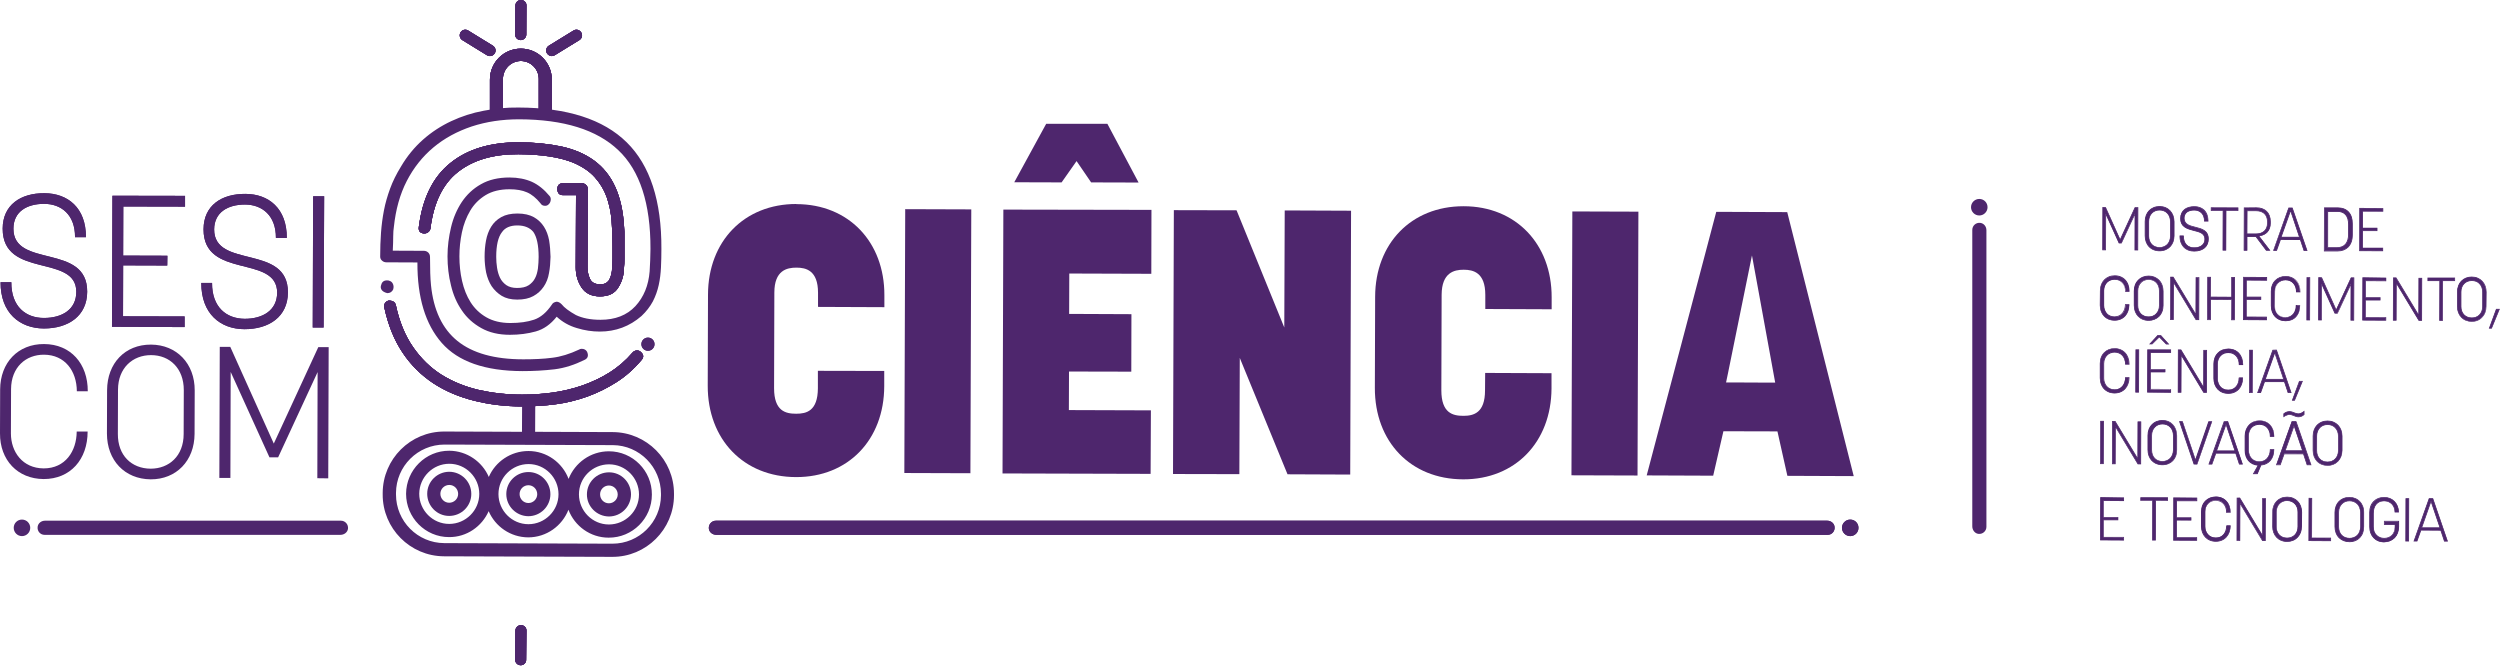 <svg width="317" height="85" viewBox="0 0 317 85" fill="none" xmlns="http://www.w3.org/2000/svg">
<g clip-path="url(#clip0)">
<path d="M66.027 84.352C65.636 84.352 65.317 84.032 65.317 83.641L65.352 79.979C65.352 79.588 65.672 79.268 66.062 79.268C66.453 79.268 66.772 79.588 66.755 79.979L66.719 83.641C66.737 84.032 66.417 84.352 66.027 84.352Z" fill="#4E266D"/>
<path d="M66.027 84.352C65.636 84.352 65.317 84.032 65.317 83.641L65.352 79.979C65.352 79.588 65.672 79.268 66.062 79.268C66.453 79.268 66.772 79.588 66.755 79.979L66.719 83.641C66.737 84.032 66.417 84.352 66.027 84.352Z" fill="#4E266D"/>
<path d="M66.027 84.352C65.636 84.352 65.317 84.032 65.317 83.641L65.352 79.979C65.352 79.588 65.672 79.268 66.062 79.268C66.453 79.268 66.772 79.588 66.755 79.979L66.719 83.641C66.737 84.032 66.417 84.352 66.027 84.352Z" fill="#4E266D"/>
<path d="M66.027 84.352C65.636 84.352 65.317 84.032 65.317 83.641L65.352 79.979C65.352 79.588 65.672 79.268 66.062 79.268C66.453 79.268 66.772 79.588 66.755 79.979L66.719 83.641C66.737 84.032 66.417 84.352 66.027 84.352Z" fill="#4E266D"/>
<path d="M270.71 31.696V27.092L268.989 30.825H268.687L267.001 27.092L266.983 31.678H266.61L266.628 26.292H266.983L268.847 30.399L270.728 26.31H271.083L271.065 31.696H270.71Z" fill="#4E266D"/>
<path d="M266.681 26.346H266.965L268.758 30.328L268.847 30.505L268.935 30.328L270.764 26.346H271.048L271.03 31.643H270.764L270.781 27.288V26.861L270.604 27.252L268.989 30.754H268.74L267.143 27.252L266.965 26.861V27.288L266.947 31.625H266.681V26.346ZM266.592 26.257L266.575 31.732H267.036L267.054 27.305L268.669 30.861H269.024L270.675 27.305L270.657 31.75H271.119L271.136 26.274H270.693L268.829 30.31L267.018 26.274L266.592 26.257Z" fill="#4E266D"/>
<path d="M272.006 29.901V28.088C272.006 26.968 272.751 26.186 273.852 26.186C274.917 26.186 275.68 26.985 275.68 28.105V29.919C275.68 31.039 274.917 31.821 273.834 31.821C272.734 31.803 272.006 31.039 272.006 29.901ZM275.201 29.936V28.088C275.201 27.199 274.633 26.63 273.834 26.63C273.071 26.63 272.467 27.163 272.467 28.07V29.919C272.467 30.808 273.035 31.359 273.834 31.376C274.597 31.376 275.201 30.843 275.201 29.936Z" fill="#4E266D"/>
<path d="M273.834 31.856C272.716 31.856 271.953 31.056 271.953 29.901V28.088C271.953 26.932 272.734 26.132 273.834 26.132C274.935 26.132 275.715 26.95 275.715 28.105V29.919C275.715 31.056 274.935 31.856 273.834 31.856ZM272.059 29.901C272.059 31.021 272.769 31.767 273.834 31.767H273.852C274.899 31.767 275.627 31.003 275.627 29.919V28.105C275.627 27.003 274.899 26.239 273.852 26.239C272.805 26.239 272.077 27.003 272.059 28.105V29.901ZM273.834 31.412C272.982 31.412 272.414 30.808 272.414 29.919V28.07C272.414 27.181 272.982 26.577 273.834 26.577C274.686 26.577 275.254 27.181 275.254 28.088V29.936C275.254 30.381 275.112 30.772 274.828 31.039C274.58 31.288 274.225 31.412 273.834 31.412ZM273.834 26.683C273.035 26.683 272.503 27.252 272.503 28.088V29.936C272.503 30.79 273.018 31.341 273.834 31.341C274.207 31.341 274.526 31.216 274.775 30.985C275.023 30.736 275.165 30.381 275.165 29.954V28.105C275.165 27.252 274.633 26.683 273.834 26.683Z" fill="#4E266D"/>
<path d="M276.479 27.679C276.479 26.701 277.224 26.203 278.236 26.203C279.194 26.203 279.975 26.808 279.975 28.034H279.514C279.514 27.092 278.928 26.648 278.218 26.648C277.508 26.648 276.94 26.968 276.94 27.679C276.94 29.35 280.029 28.265 280.029 30.31C280.029 31.323 279.23 31.839 278.218 31.839C277.206 31.839 276.408 31.181 276.408 29.901H276.851C276.851 30.914 277.455 31.394 278.218 31.394C278.964 31.394 279.567 31.039 279.567 30.31C279.567 28.728 276.479 29.776 276.479 27.679Z" fill="#4E266D"/>
<path d="M278.218 31.892C277.668 31.892 277.206 31.714 276.887 31.377C276.55 31.021 276.354 30.523 276.372 29.919V29.865H276.905V29.919C276.905 30.381 277.029 30.754 277.277 31.021C277.508 31.252 277.828 31.377 278.218 31.377H278.236C278.68 31.377 279.035 31.252 279.265 31.021C279.443 30.843 279.532 30.612 279.532 30.328C279.532 29.616 278.91 29.456 278.183 29.279C277.366 29.065 276.443 28.834 276.461 27.679C276.461 27.199 276.638 26.808 276.976 26.523C277.295 26.274 277.739 26.15 278.254 26.15C278.768 26.15 279.194 26.31 279.514 26.612C279.851 26.95 280.028 27.43 280.028 28.034V28.088H279.478V28.034C279.478 27.608 279.354 27.252 279.123 27.021C278.91 26.808 278.591 26.683 278.236 26.683C277.863 26.683 277.561 26.772 277.348 26.914C277.118 27.092 276.993 27.341 276.993 27.661C276.993 28.425 277.668 28.585 278.378 28.763C279.177 28.959 280.064 29.19 280.064 30.292C280.064 31.288 279.354 31.892 278.218 31.892ZM276.443 29.954C276.443 30.523 276.621 30.985 276.94 31.305C277.26 31.625 277.686 31.785 278.2 31.785C279.283 31.785 279.958 31.216 279.958 30.292C279.958 29.261 279.141 29.048 278.342 28.852C277.615 28.674 276.887 28.479 276.887 27.661C276.887 27.305 277.029 27.021 277.277 26.843C277.508 26.666 277.828 26.577 278.218 26.577C278.609 26.577 278.928 26.701 279.177 26.95C279.425 27.199 279.549 27.554 279.567 27.981H279.94C279.94 27.43 279.762 26.985 279.443 26.683C279.141 26.399 278.733 26.239 278.254 26.239C277.757 26.239 277.331 26.363 277.029 26.594C276.709 26.843 276.55 27.217 276.55 27.661C276.55 28.745 277.384 28.959 278.2 29.172C278.928 29.35 279.62 29.528 279.62 30.31C279.62 30.612 279.514 30.879 279.319 31.074C279.07 31.323 278.68 31.465 278.218 31.448C277.81 31.448 277.455 31.323 277.206 31.056C276.94 30.79 276.816 30.416 276.798 29.936L276.443 29.954Z" fill="#4E266D"/>
<path d="M281.874 31.732L281.892 26.701H280.383V26.346H283.774V26.701H282.265L282.247 31.732H281.874Z" fill="#4E266D"/>
<path d="M280.419 26.381L283.72 26.399V26.665H282.3H282.212V26.754L282.194 31.696H281.928L281.945 26.754V26.665H281.857H280.437L280.419 26.381ZM280.33 26.292V26.736H281.839L281.821 31.767H282.283L282.3 26.736H283.827V26.31L280.33 26.292Z" fill="#4E266D"/>
<path d="M287.377 31.75L286.063 30.008H284.927V31.75H284.555L284.572 26.363H286.099C286.649 26.363 287.11 26.523 287.43 26.843C287.732 27.145 287.891 27.59 287.891 28.105V28.301C287.891 29.208 287.377 29.794 286.507 29.919L286.436 29.936L287.838 31.75H287.377ZM284.91 29.652H286.045C286.968 29.652 287.501 29.154 287.519 28.319V28.105C287.519 27.234 286.986 26.719 286.063 26.719H284.927L284.91 29.652Z" fill="#4E266D"/>
<path d="M284.608 26.399H286.099C286.631 26.399 287.093 26.559 287.394 26.861C287.696 27.163 287.838 27.59 287.838 28.088V28.301C287.838 29.172 287.341 29.741 286.489 29.865L286.329 29.883L286.418 30.008L287.714 31.678H287.394L286.099 29.972L286.063 29.936H286.01H284.945H284.856V30.025V31.678H284.59L284.608 26.399ZM286.063 29.705C287.004 29.705 287.554 29.19 287.554 28.319V28.105C287.554 27.199 287.004 26.683 286.045 26.683H284.963H284.874V26.772L284.856 29.616V29.705H284.945H286.063ZM284.519 26.31L284.501 31.785H284.963V30.043H286.028L287.341 31.785H287.891L286.489 29.954C287.341 29.83 287.927 29.261 287.927 28.301V28.088C287.927 26.932 287.199 26.292 286.099 26.292L284.519 26.31ZM286.063 29.616H284.963L284.98 26.772H286.063C286.88 26.772 287.465 27.181 287.465 28.105V28.319C287.465 29.19 286.862 29.616 286.063 29.616Z" fill="#4E266D"/>
<path d="M292.133 31.767L291.672 30.381L289.152 30.363L288.655 31.75H288.282L290.199 26.363H290.66L292.524 31.75L292.133 31.767ZM289.24 30.061H291.565L290.43 26.683L289.24 30.061Z" fill="#4E266D"/>
<path d="M290.625 26.417L292.453 31.714H292.169L291.725 30.381L291.707 30.31H291.636L289.187 30.292H289.116L289.098 30.345L288.619 31.679H288.335L290.234 26.399H290.625V26.417ZM291.636 30.114L291.601 29.99L290.518 26.808L290.43 26.559L290.341 26.808L289.205 29.99L289.169 30.114H289.294H291.494H291.636ZM290.696 26.328H290.181L288.229 31.803H288.708L289.205 30.416L291.654 30.434L292.116 31.821H292.595L290.696 26.328ZM291.512 30.025H289.311L290.447 26.843L291.512 30.025Z" fill="#4E266D"/>
<path d="M294.725 26.346H296.447C297.529 26.346 298.275 27.021 298.275 28.354V29.776C298.275 31.11 297.511 31.803 296.447 31.803H294.725V26.346ZM297.813 29.705V28.461C297.813 27.288 297.228 26.808 296.393 26.808H295.169L295.151 31.394H296.376C297.21 31.394 297.813 30.896 297.813 29.705Z" fill="#4E266D"/>
<path d="M296.447 31.874H294.672L294.689 26.31H296.464C297.636 26.31 298.346 27.092 298.328 28.372V29.794C298.328 30.47 298.133 31.003 297.76 31.376C297.423 31.696 296.979 31.874 296.447 31.874ZM294.743 31.767H296.429H296.447C296.961 31.767 297.387 31.608 297.689 31.305C298.044 30.968 298.221 30.434 298.221 29.794V28.372C298.221 27.145 297.565 26.399 296.447 26.399H294.76L294.743 31.767ZM296.393 31.43H295.115L295.133 26.754H296.393C297.068 26.754 297.866 27.057 297.849 28.461V29.705C297.849 30.825 297.334 31.43 296.393 31.43ZM295.204 31.341H296.376C297.263 31.341 297.742 30.754 297.742 29.705V28.461C297.742 27.412 297.281 26.861 296.376 26.861H295.204V31.341Z" fill="#4E266D"/>
<path d="M299.198 31.785L299.215 26.399L302.144 26.417V26.772L299.57 26.755V28.905H301.416V29.226H299.57L299.553 31.448H302.126V31.803L299.198 31.785Z" fill="#4E266D"/>
<path d="M299.251 26.452L302.091 26.47V26.737H299.606H299.517V26.826L299.499 28.87V28.959H299.588H301.345V29.19H299.588H299.499V29.279V31.394V31.483H299.588H302.073V31.75L299.233 31.732L299.251 26.452ZM299.162 26.363L299.144 31.839L302.179 31.856V31.412H299.606V29.297H301.452V28.888H299.606L299.624 26.843H302.197V26.399L299.162 26.363Z" fill="#4E266D"/>
<path d="M268.119 49.847C267.036 49.847 266.291 49.047 266.291 47.927V46.096C266.291 44.976 267.036 44.194 268.119 44.194C269.237 44.194 269.947 45.011 269.947 46.167H269.485C269.485 45.314 268.988 44.638 268.119 44.638C267.356 44.638 266.752 45.172 266.734 46.078V47.945C266.734 48.709 267.214 49.402 268.101 49.402C269.006 49.402 269.468 48.673 269.485 47.856H269.947C269.947 49.029 269.237 49.847 268.119 49.847Z" fill="#4E266D"/>
<path d="M268.137 49.882C267.018 49.882 266.255 49.082 266.255 47.927V46.096C266.255 45.527 266.45 45.011 266.805 44.674C267.143 44.336 267.604 44.158 268.119 44.158H268.137C269.255 44.158 270.018 44.976 270.018 46.185V46.238H269.468V46.185C269.468 45.296 268.935 44.709 268.137 44.709C267.356 44.709 266.823 45.26 266.805 46.096V47.962C266.805 48.638 267.214 49.367 268.137 49.385C269.059 49.385 269.468 48.638 269.468 47.891V47.838H270.018V47.891C270 49.065 269.255 49.882 268.137 49.882ZM268.119 49.793C269.166 49.793 269.894 49.029 269.911 47.909H269.539C269.521 48.691 269.077 49.456 268.119 49.456C267.143 49.456 266.699 48.673 266.699 47.945V46.078C266.699 45.189 267.267 44.585 268.119 44.585C268.953 44.585 269.503 45.207 269.539 46.114H269.911C269.894 44.994 269.184 44.229 268.137 44.229H268.119C267.622 44.229 267.196 44.389 266.859 44.709C266.521 45.047 266.344 45.527 266.326 46.078V47.909C266.344 49.029 267.072 49.793 268.119 49.793Z" fill="#4E266D"/>
<path d="M270.799 49.74L270.834 44.354H271.189L271.172 49.74H270.799Z" fill="#4E266D"/>
<path d="M270.87 44.389H271.136L271.118 49.687H270.852L270.87 44.389ZM270.781 44.3L270.763 49.776H271.225L271.243 44.3H270.781Z" fill="#4E266D"/>
<path d="M272.308 49.74L272.325 44.354L275.272 44.371V44.727H272.698V46.878H274.544V47.198H272.698V49.42L275.272 49.438V49.793L272.308 49.74ZM274.686 43.625L273.799 42.718L272.893 43.607H272.609L273.603 42.523H273.994L274.97 43.607H274.686V43.625Z" fill="#4E266D"/>
<path d="M273.621 42.576H273.976L274.881 43.572H274.722L273.887 42.718L273.816 42.647L273.745 42.718L272.893 43.572H272.734L273.621 42.576ZM272.361 44.389H275.218V44.656H272.734H272.645V44.745V46.789V46.878H272.734H274.491V47.109H272.734H272.645V47.198V49.313V49.402H272.734H275.218V49.651H272.361V44.389ZM273.586 42.487L272.503 43.66H272.911L273.799 42.789L274.668 43.678H275.076L274.012 42.505L273.586 42.487ZM272.272 44.3L272.254 49.776H275.289V49.331L272.716 49.313V47.198H274.562V46.789H272.716V44.745H275.289V44.3H272.272Z" fill="#4E266D"/>
<path d="M279.425 49.758L276.567 45.029L276.55 49.758H276.177L276.195 44.354H276.55L279.407 49.118L279.425 44.407H279.798L279.78 49.758H279.425Z" fill="#4E266D"/>
<path d="M276.248 44.407H276.514L279.283 48.993L279.46 49.278V48.94L279.478 44.442H279.744L279.727 49.704H279.46L276.692 45.136L276.514 44.851V45.189L276.496 49.704H276.23L276.248 44.407ZM276.159 44.318L276.141 49.793H276.603L276.621 45.189L279.407 49.811H279.833L279.851 44.371H279.389L279.372 48.958L276.567 44.318H276.159Z" fill="#4E266D"/>
<path d="M282.531 49.882C281.448 49.882 280.703 49.1 280.703 47.962V46.131C280.703 45.011 281.448 44.229 282.549 44.229C283.667 44.229 284.377 45.047 284.377 46.203H283.915C283.915 45.349 283.419 44.674 282.549 44.674C281.786 44.674 281.182 45.207 281.182 46.114V47.962C281.182 48.727 281.661 49.42 282.549 49.42C283.454 49.42 283.933 48.709 283.933 47.873H284.395C284.377 49.065 283.649 49.882 282.531 49.882Z" fill="#4E266D"/>
<path d="M282.549 49.936C281.431 49.936 280.667 49.136 280.667 47.98V46.149C280.667 45.58 280.845 45.1 281.2 44.745C281.537 44.389 281.999 44.211 282.549 44.211H282.567C283.685 44.211 284.448 45.029 284.43 46.238V46.291H283.88V46.238C283.88 45.349 283.348 44.763 282.549 44.763C282.176 44.763 281.857 44.887 281.608 45.136C281.36 45.385 281.218 45.74 281.218 46.167V48.033C281.218 48.442 281.36 48.816 281.608 49.082C281.839 49.313 282.158 49.438 282.531 49.438C282.886 49.438 283.206 49.313 283.436 49.082C283.703 48.816 283.862 48.407 283.862 47.945V47.891H284.413V47.945C284.413 49.118 283.667 49.936 282.549 49.936ZM282.549 44.282C282.034 44.282 281.59 44.46 281.271 44.798C280.951 45.136 280.774 45.598 280.774 46.131V47.962C280.774 49.065 281.502 49.829 282.549 49.829C283.596 49.829 284.306 49.065 284.342 47.945H283.969C283.951 48.425 283.791 48.833 283.525 49.1C283.277 49.349 282.939 49.473 282.549 49.473C282.158 49.473 281.803 49.331 281.555 49.082C281.289 48.798 281.129 48.407 281.129 47.962V46.096C281.129 45.651 281.271 45.278 281.537 44.994C281.786 44.745 282.141 44.602 282.531 44.602C283.365 44.602 283.933 45.225 283.951 46.131H284.324C284.324 45.047 283.614 44.3 282.549 44.282Z" fill="#4E266D"/>
<path d="M285.229 49.776L285.247 44.389H285.602L285.584 49.776H285.229Z" fill="#4E266D"/>
<path d="M285.282 44.443H285.549L285.531 49.74H285.265L285.282 44.443ZM285.194 44.354L285.176 49.829H285.637L285.655 44.354H285.194Z" fill="#4E266D"/>
<path d="M290.128 49.793L289.666 48.407H287.146L286.649 49.793H286.276L288.193 44.407H288.655L290.518 49.793H290.128ZM287.235 48.087H289.578L288.442 44.709L287.235 48.087Z" fill="#4E266D"/>
<path d="M288.229 44.443H288.619L290.447 49.74H290.163L289.72 48.407L289.702 48.336H289.631H287.181H287.11L287.093 48.389L286.613 49.722H286.347L288.229 44.443ZM289.631 48.14L289.595 48.016L288.513 44.834L288.424 44.585L288.335 44.834L287.199 48.016L287.164 48.14H287.288H289.489H289.631ZM288.158 44.354L286.205 49.829H286.684L287.181 48.442H289.631L290.092 49.829H290.571L288.69 44.336L288.158 44.354ZM289.507 48.051H287.306L288.442 44.869L289.507 48.051Z" fill="#4E266D"/>
<path d="M290.66 50.753L291.565 48.353H291.938L290.944 50.753H290.66Z" fill="#4E266D"/>
<path d="M291.583 48.389H291.867L290.909 50.718H290.731L291.583 48.389ZM291.53 48.3L290.607 50.807H290.98L292.009 48.3H291.53Z" fill="#4E266D"/>
<path d="M266.344 58.806L266.362 53.42H266.717L266.699 58.806H266.344Z" fill="#4E266D"/>
<path d="M266.397 53.473H266.663L266.646 58.771H266.379L266.397 53.473ZM266.308 53.367L266.291 58.842H266.752L266.77 53.367H266.308Z" fill="#4E266D"/>
<path d="M271.083 58.824L268.225 54.078L268.208 58.806H267.835L267.853 53.42H268.19L271.065 58.184L271.083 53.473H271.456L271.438 58.824H271.083Z" fill="#4E266D"/>
<path d="M267.906 53.473H268.172L270.941 58.06L271.118 58.344V58.006L271.136 53.509H271.402L271.385 58.771H271.101L268.332 54.202L268.154 53.918V54.255L268.137 58.771H267.87L267.906 53.473ZM267.817 53.384L267.799 58.86H268.261L268.279 54.255L271.065 58.877H271.491L271.509 53.438H271.047L271.03 58.024L268.225 53.384H267.817Z" fill="#4E266D"/>
<path d="M272.361 57.029V55.215C272.361 54.095 273.106 53.313 274.189 53.313C275.254 53.313 276.017 54.113 276.017 55.233V57.046C276.017 58.166 275.254 58.949 274.171 58.949C273.106 58.949 272.361 58.166 272.361 57.029ZM275.573 57.064V55.215C275.573 54.327 274.988 53.758 274.207 53.758C273.444 53.758 272.84 54.291 272.822 55.198V57.046C272.822 57.935 273.39 58.504 274.189 58.504C274.952 58.504 275.573 57.971 275.573 57.064Z" fill="#4E266D"/>
<path d="M274.189 58.984C273.639 58.984 273.177 58.789 272.822 58.433C272.485 58.078 272.308 57.598 272.308 57.029V55.215C272.308 54.647 272.485 54.167 272.84 53.811C273.177 53.456 273.657 53.26 274.189 53.26C275.289 53.26 276.053 54.078 276.053 55.233V57.047C276.07 58.184 275.307 58.984 274.189 58.984ZM272.414 57.029C272.414 57.562 272.592 58.042 272.911 58.38C273.231 58.718 273.674 58.895 274.207 58.895C275.254 58.895 275.982 58.131 275.999 57.047V55.233C275.999 54.131 275.272 53.367 274.225 53.367C273.71 53.367 273.266 53.544 272.929 53.882C272.609 54.22 272.432 54.682 272.432 55.233L272.414 57.029ZM274.207 58.54C273.355 58.54 272.787 57.935 272.787 57.047V55.198C272.787 54.753 272.929 54.38 273.195 54.096C273.444 53.847 273.799 53.704 274.207 53.704C275.059 53.704 275.627 54.309 275.627 55.215V57.064C275.609 57.953 275.041 58.54 274.207 58.54ZM274.207 53.811C273.834 53.811 273.497 53.935 273.266 54.184C273.018 54.433 272.876 54.789 272.876 55.215V57.064C272.876 57.918 273.39 58.469 274.207 58.469C274.988 58.469 275.52 57.9 275.538 57.082V55.233C275.538 54.38 275.006 53.811 274.207 53.811Z" fill="#4E266D"/>
<path d="M278.2 58.842L276.372 53.455H276.745L278.396 58.344L280.082 53.473H280.472L278.591 58.86L278.2 58.842Z" fill="#4E266D"/>
<path d="M276.443 53.509H276.727L278.325 58.237L278.413 58.486L278.502 58.237L280.135 53.526H280.419L278.573 58.806H278.254L276.443 53.509ZM276.301 53.402L278.165 58.895H278.609L280.508 53.42H280.029L278.378 58.202L276.763 53.42L276.301 53.402Z" fill="#4E266D"/>
<path d="M283.951 58.86L283.49 57.473H280.969L280.472 58.86H280.099L282.034 53.473H282.496L284.359 58.86H283.951ZM281.058 57.171H283.383L282.247 53.793L281.058 57.171Z" fill="#4E266D"/>
<path d="M282.052 53.526H282.442L284.271 58.824H283.987L283.543 57.491L283.525 57.42H283.454H281.005H280.934L280.916 57.473L280.455 58.806H280.171L282.052 53.526ZM283.454 57.224L283.419 57.1L282.336 53.918L282.247 53.669L282.158 53.918L281.023 57.1L280.987 57.224H281.111H283.312H283.454ZM281.981 53.42L280.029 58.895H280.508L281.005 57.509H283.454L283.916 58.895H284.395L282.513 53.402L281.981 53.42ZM283.33 57.117H281.129L282.265 53.935L283.33 57.117Z" fill="#4E266D"/>
<path d="M286.507 53.793C285.744 53.793 285.123 54.327 285.123 55.233V57.082C285.123 57.971 285.691 58.54 286.489 58.54C287.394 58.54 287.856 57.829 287.874 56.993H288.335C288.335 58.113 287.696 58.877 286.702 58.966L286.241 60.069H285.744L286.347 58.984C285.353 58.913 284.679 58.149 284.679 57.082V55.251C284.679 54.131 285.424 53.349 286.525 53.349C287.643 53.349 288.353 54.149 288.353 55.322H287.891C287.874 54.469 287.377 53.793 286.507 53.793Z" fill="#4E266D"/>
<path d="M286.258 60.122H285.655L286.258 59.037C285.264 58.949 284.608 58.166 284.625 57.1V55.269C284.625 54.718 284.821 54.22 285.158 53.864C285.495 53.509 285.974 53.313 286.507 53.313C287.625 53.313 288.388 54.131 288.371 55.34V55.393H287.82V55.34C287.82 54.451 287.288 53.864 286.507 53.864H286.489C286.116 53.864 285.797 53.989 285.548 54.22C285.3 54.469 285.158 54.824 285.158 55.251V57.1C285.158 57.935 285.69 58.504 286.489 58.504C286.844 58.504 287.164 58.38 287.394 58.149C287.661 57.882 287.82 57.473 287.82 57.011V56.958H288.371V57.011C288.371 58.149 287.732 58.931 286.72 59.02L286.258 60.122ZM285.815 60.015H286.187L286.649 58.931H286.684C287.643 58.86 288.264 58.113 288.282 57.046H287.909C287.891 57.526 287.732 57.935 287.465 58.202C287.217 58.451 286.88 58.575 286.507 58.575C285.655 58.575 285.087 57.971 285.087 57.064V55.215C285.087 54.771 285.229 54.38 285.513 54.113C285.761 53.864 286.116 53.722 286.507 53.722H286.525C287.359 53.722 287.909 54.327 287.945 55.251H288.317C288.3 54.113 287.607 53.384 286.542 53.367C286.028 53.367 285.584 53.544 285.264 53.882C284.945 54.22 284.767 54.682 284.767 55.215V57.046C284.767 58.095 285.424 58.842 286.4 58.895H286.471L285.815 60.015Z" fill="#4E266D"/>
<path d="M292.08 57.544L289.631 57.526L289.134 58.913H288.655L290.607 53.438H291.122L293.021 58.931H292.542L292.08 57.544ZM291.459 52.851C291.051 52.851 290.713 52.549 290.323 52.549C290.163 52.549 289.844 52.656 289.577 52.851V52.46C289.844 52.264 290.074 52.193 290.287 52.193C290.713 52.193 291.051 52.478 291.423 52.478C291.619 52.478 291.885 52.371 292.151 52.158V52.567C291.903 52.78 291.672 52.851 291.459 52.851ZM291.956 57.153L290.873 53.971L289.755 57.153H291.956Z" fill="#4E266D"/>
<path d="M293.092 58.984H292.506L292.045 57.597H289.666L289.169 58.984H288.601L290.589 53.42H291.175L291.193 53.456L293.092 58.984ZM292.577 58.895H292.968L291.104 53.509H290.66L288.726 58.895H289.098L289.595 57.509L292.116 57.526L292.577 58.895ZM292.027 57.189H289.702L290.891 53.829L292.027 57.189ZM289.826 57.1H291.903L290.891 54.113L289.826 57.1ZM289.542 52.94V52.442L289.56 52.424C289.808 52.229 290.039 52.14 290.305 52.14C290.536 52.14 290.731 52.211 290.926 52.3C291.104 52.371 291.264 52.424 291.441 52.424C291.636 52.424 291.903 52.318 292.133 52.122L292.204 52.069V52.584L292.187 52.602C291.938 52.816 291.707 52.904 291.441 52.904C291.228 52.904 291.033 52.833 290.838 52.744C290.66 52.673 290.483 52.602 290.287 52.602C290.128 52.602 289.826 52.709 289.578 52.887L289.542 52.94ZM290.323 52.513C290.536 52.513 290.713 52.584 290.891 52.673C291.068 52.744 291.246 52.816 291.459 52.816C291.69 52.816 291.885 52.727 292.116 52.549V52.264C291.885 52.442 291.636 52.531 291.441 52.531C291.246 52.531 291.068 52.46 290.891 52.389C290.696 52.318 290.518 52.247 290.305 52.247C290.074 52.247 289.862 52.318 289.631 52.495V52.78C289.897 52.602 290.163 52.513 290.323 52.513Z" fill="#4E266D"/>
<path d="M293.305 57.1V55.286C293.305 54.149 294.05 53.367 295.151 53.384C296.216 53.384 296.979 54.184 296.979 55.304V57.117C296.979 58.237 296.216 59.02 295.133 59.02C294.033 59.002 293.305 58.237 293.305 57.1ZM296.5 57.135V55.286C296.5 54.398 295.932 53.829 295.133 53.829C294.37 53.829 293.766 54.362 293.766 55.269L293.749 57.117C293.749 58.006 294.317 58.557 295.115 58.575C295.878 58.575 296.5 58.042 296.5 57.135Z" fill="#4E266D"/>
<path d="M295.133 59.055C294.583 59.055 294.104 58.86 293.766 58.504C293.429 58.149 293.252 57.669 293.252 57.1V55.286C293.252 54.131 294.033 53.331 295.133 53.331C296.233 53.331 297.014 54.149 297.014 55.286V57.1C296.997 58.255 296.233 59.055 295.133 59.055ZM295.133 53.438C294.086 53.438 293.34 54.202 293.34 55.304V57.118C293.34 57.651 293.5 58.131 293.837 58.469C294.157 58.806 294.601 58.984 295.133 58.984H295.151C296.198 58.984 296.926 58.22 296.926 57.135V55.322C296.926 54.202 296.198 53.438 295.133 53.438ZM295.133 58.611C294.707 58.611 294.37 58.469 294.104 58.202C293.837 57.935 293.713 57.562 293.713 57.118V55.269C293.713 54.824 293.855 54.433 294.121 54.167C294.37 53.918 294.725 53.776 295.115 53.776C295.523 53.776 295.861 53.918 296.127 54.167C296.393 54.433 296.535 54.824 296.535 55.269V57.118C296.553 58.024 295.985 58.611 295.133 58.611ZM295.133 53.882C294.76 53.882 294.423 54.007 294.192 54.255C293.944 54.504 293.802 54.86 293.802 55.286V57.135C293.802 57.562 293.926 57.917 294.175 58.166C294.405 58.415 294.743 58.54 295.133 58.54C295.914 58.54 296.464 57.989 296.464 57.153V55.304C296.464 54.878 296.34 54.522 296.074 54.255C295.843 54.007 295.523 53.882 295.133 53.882Z" fill="#4E266D"/>
<path d="M266.344 68.477L266.362 63.091L269.308 63.108V63.464L266.717 63.446V65.597H268.563V65.917H266.717V68.121L269.29 68.139V68.495L266.344 68.477Z" fill="#4E266D"/>
<path d="M266.415 63.144H269.255V63.411H266.77H266.681V63.499V65.544V65.633H266.77H268.527V65.864H266.77H266.681V65.953V68.068V68.157H266.77H269.255V68.424L266.397 68.406L266.415 63.144ZM266.308 63.037L266.291 68.513L269.326 68.53V68.086H266.752V65.97H268.598V65.562H266.752V63.517L269.326 63.535V63.091L266.308 63.037Z" fill="#4E266D"/>
<path d="M272.929 68.495L272.947 63.464H271.438V63.108L274.846 63.126V63.482L273.319 63.464L273.302 68.495H272.929Z" fill="#4E266D"/>
<path d="M271.491 63.162L274.793 63.179V63.446H273.355H273.266V63.535L273.248 68.477H272.982L273 63.535V63.446H272.911H271.491V63.162ZM271.402 63.055V63.499H272.911L272.893 68.53H273.355L273.373 63.499H274.899V63.055H271.402Z" fill="#4E266D"/>
<path d="M275.609 68.513L275.627 63.126H278.555V63.482H275.982V65.633H277.828V65.953L275.982 65.935V68.157H278.555L278.538 68.513H275.609Z" fill="#4E266D"/>
<path d="M275.662 63.162L278.502 63.179V63.446H276.017H275.928V63.535L275.911 65.579V65.668H275.999H277.757V65.899H275.999H275.911V65.988V68.104V68.192H275.999H278.484V68.459H275.644L275.662 63.162ZM275.573 63.073L275.556 68.548L278.591 68.566V68.121H276.017V66.006H277.863V65.597H276.017L276.035 63.553H278.608V63.108L275.573 63.073Z" fill="#4E266D"/>
<path d="M280.969 68.637C279.886 68.637 279.141 67.837 279.141 66.717V64.886C279.141 63.766 279.886 62.984 280.987 62.984C282.087 62.984 282.815 63.802 282.815 64.957H282.354C282.354 64.104 281.857 63.428 280.987 63.428C280.224 63.428 279.62 63.962 279.62 64.868V66.717C279.62 67.481 280.099 68.175 280.987 68.175C281.892 68.175 282.354 67.464 282.371 66.628H282.833C282.797 67.819 282.07 68.637 280.969 68.637Z" fill="#4E266D"/>
<path d="M280.969 68.69C279.851 68.69 279.088 67.873 279.088 66.735V64.904C279.088 64.335 279.283 63.819 279.638 63.482C279.975 63.144 280.437 62.966 280.969 62.966C282.087 62.966 282.851 63.784 282.833 64.975V65.028H282.283V64.975C282.283 64.086 281.75 63.499 280.951 63.499C280.579 63.499 280.241 63.624 280.011 63.873C279.762 64.122 279.62 64.477 279.62 64.904V66.77C279.62 67.446 280.028 68.175 280.951 68.175H280.969C281.377 68.175 281.715 68.015 281.945 67.73C282.158 67.464 282.283 67.091 282.283 66.682V66.628H282.833V66.682C282.833 67.873 282.087 68.69 280.969 68.69ZM280.969 68.602C282.016 68.602 282.726 67.837 282.762 66.717H282.407C282.389 67.126 282.265 67.517 282.052 67.784C281.803 68.104 281.431 68.264 281.005 68.264H280.987C280.011 68.264 279.567 67.481 279.567 66.753V64.904C279.567 64.46 279.709 64.086 279.975 63.819C280.224 63.571 280.579 63.428 280.987 63.428C281.821 63.428 282.371 64.033 282.407 64.957H282.78C282.762 63.837 282.052 63.091 281.005 63.073C280.49 63.073 280.064 63.233 279.727 63.553C279.389 63.891 279.212 64.371 279.212 64.922V66.753C279.177 67.819 279.904 68.584 280.969 68.602Z" fill="#4E266D"/>
<path d="M286.897 68.548L284.022 63.802L284.004 68.53H283.649L283.667 63.144H284.004L286.88 67.908L286.897 63.197H287.252L287.235 68.548H286.897Z" fill="#4E266D"/>
<path d="M283.703 63.197H283.969L286.738 67.784L286.915 68.068V67.73L286.933 63.233H287.199L287.181 68.495H286.897L284.129 63.926L283.951 63.642V63.979L283.933 68.495H283.667L283.703 63.197ZM283.614 63.108L283.596 68.584H284.058L284.075 63.979L286.862 68.602H287.288L287.306 63.162H286.844L286.826 67.73L284.022 63.091L283.614 63.108Z" fill="#4E266D"/>
<path d="M288.175 66.753V64.939C288.175 63.819 288.921 63.02 290.021 63.037C291.086 63.037 291.849 63.819 291.849 64.957L291.832 66.77C291.832 67.89 291.068 68.673 289.986 68.673C288.903 68.655 288.175 67.873 288.175 66.753ZM291.37 66.77V64.939C291.37 64.051 290.802 63.482 290.003 63.482C289.24 63.482 288.637 64.015 288.637 64.922V66.77C288.637 67.659 289.205 68.21 290.003 68.228C290.767 68.228 291.37 67.695 291.37 66.77Z" fill="#4E266D"/>
<path d="M290.003 68.708C288.885 68.708 288.122 67.89 288.122 66.753V64.939C288.122 63.784 288.903 62.984 290.003 62.984H290.021C291.122 62.984 291.903 63.802 291.903 64.939L291.885 66.753C291.885 67.322 291.69 67.819 291.335 68.175C290.997 68.53 290.536 68.708 290.003 68.708ZM288.211 66.753C288.211 67.855 288.921 68.619 289.986 68.619C290.483 68.619 290.926 68.441 291.246 68.121C291.583 67.784 291.761 67.304 291.761 66.753L291.778 64.939C291.778 63.837 291.051 63.073 290.003 63.073H289.986C288.939 63.073 288.211 63.837 288.193 64.939L288.211 66.753ZM290.003 68.264C289.595 68.264 289.24 68.121 288.992 67.855C288.726 67.588 288.601 67.215 288.601 66.77V64.922C288.601 64.05 289.187 63.428 290.021 63.428C290.873 63.428 291.441 64.033 291.441 64.939V66.788C291.423 67.677 290.855 68.264 290.003 68.264ZM290.003 63.517C289.223 63.517 288.69 64.086 288.672 64.922V66.77C288.672 67.197 288.797 67.553 289.045 67.802C289.276 68.05 289.613 68.175 290.003 68.175C290.802 68.175 291.335 67.606 291.335 66.77V64.922C291.335 64.104 290.802 63.535 290.003 63.517Z" fill="#4E266D"/>
<path d="M292.755 68.566L292.772 63.18H293.145L293.127 68.21L295.541 68.228L295.524 68.584L292.755 68.566Z" fill="#4E266D"/>
<path d="M292.826 63.233H293.11L293.092 68.175V68.264H293.181H295.488V68.53L292.808 68.513L292.826 63.233ZM292.737 63.126L292.719 68.601L295.577 68.619V68.175H293.163L293.181 63.144L292.737 63.126Z" fill="#4E266D"/>
<path d="M296.074 66.77V64.957C296.074 63.837 296.819 63.055 297.902 63.055C298.967 63.055 299.73 63.855 299.73 64.975V66.788C299.73 67.908 298.967 68.69 297.884 68.69C296.819 68.69 296.074 67.908 296.074 66.77ZM299.286 66.806V64.957C299.286 64.068 298.718 63.499 297.92 63.499C297.156 63.499 296.535 64.033 296.535 64.939V66.788C296.535 67.677 297.103 68.228 297.902 68.246C298.665 68.246 299.286 67.73 299.286 66.806Z" fill="#4E266D"/>
<path d="M297.92 68.744C297.387 68.744 296.926 68.566 296.571 68.228C296.216 67.873 296.021 67.357 296.021 66.788V64.975C296.021 64.406 296.216 63.891 296.571 63.535C296.908 63.197 297.369 63.02 297.902 63.02C298.434 63.02 298.914 63.215 299.251 63.571C299.588 63.926 299.783 64.424 299.766 64.975V66.788C299.783 67.944 299.02 68.744 297.92 68.744ZM296.127 66.77C296.127 67.322 296.304 67.802 296.642 68.139C296.961 68.459 297.405 68.637 297.902 68.637H297.92C298.967 68.637 299.695 67.873 299.695 66.788V64.975C299.695 64.442 299.517 63.962 299.198 63.624C298.878 63.286 298.417 63.108 297.92 63.091C297.423 63.091 296.979 63.268 296.659 63.588C296.322 63.926 296.145 64.406 296.145 64.957L296.127 66.77ZM297.92 68.299C297.068 68.299 296.5 67.695 296.5 66.806V64.957C296.5 64.513 296.642 64.139 296.908 63.855C297.156 63.606 297.511 63.464 297.92 63.464C298.328 63.464 298.665 63.606 298.914 63.855C299.18 64.122 299.322 64.513 299.322 64.957V66.806C299.322 67.251 299.18 67.642 298.896 67.908C298.665 68.157 298.31 68.299 297.92 68.299ZM297.92 63.553C297.547 63.553 297.21 63.677 296.979 63.926C296.73 64.175 296.588 64.531 296.588 64.957V66.806C296.588 67.659 297.103 68.21 297.92 68.21H297.937C298.31 68.21 298.63 68.086 298.878 67.855C299.127 67.606 299.269 67.251 299.269 66.824V64.975C299.269 64.548 299.144 64.193 298.878 63.926C298.612 63.677 298.292 63.553 297.92 63.553Z" fill="#4E266D"/>
<path d="M302.304 63.517C301.469 63.517 300.937 64.086 300.937 65.099V66.824C300.937 67.713 301.523 68.264 302.304 68.281C303.102 68.281 303.688 67.73 303.688 66.841V66.539H302.321V66.13H304.15V66.841C304.15 67.961 303.386 68.744 302.304 68.744C301.221 68.744 300.475 67.944 300.493 66.824V64.975C300.493 63.855 301.239 63.073 302.321 63.073C303.386 63.073 304.132 63.855 304.15 64.939H303.688C303.67 64.068 303.085 63.517 302.304 63.517Z" fill="#4E266D"/>
<path d="M302.286 68.761C301.186 68.761 300.422 67.944 300.422 66.806V64.957C300.422 64.388 300.618 63.873 300.973 63.535C301.31 63.197 301.771 63.02 302.286 63.02H302.304C303.386 63.02 304.15 63.802 304.185 64.922V64.975H303.635V64.922C303.617 64.104 303.085 63.553 302.304 63.553C301.487 63.553 300.99 64.122 300.99 65.082V66.806C300.99 67.233 301.115 67.588 301.381 67.837C301.612 68.068 301.931 68.21 302.304 68.21H302.322C302.694 68.21 303.014 68.086 303.262 67.855C303.511 67.606 303.653 67.251 303.653 66.824V66.557H302.286V66.042H304.203V66.806C304.203 67.357 304.008 67.855 303.67 68.21C303.298 68.566 302.818 68.761 302.286 68.761ZM302.304 63.108C301.807 63.108 301.381 63.268 301.061 63.588C300.724 63.926 300.547 64.406 300.529 64.957V66.806C300.529 67.89 301.257 68.673 302.304 68.673C302.818 68.673 303.262 68.495 303.582 68.157C303.901 67.819 304.079 67.357 304.079 66.824V66.148H302.339V66.468H303.706V66.824C303.706 67.268 303.564 67.659 303.298 67.926C303.049 68.175 302.694 68.317 302.304 68.317H302.286C301.896 68.317 301.541 68.175 301.292 67.926C301.026 67.659 300.884 67.268 300.884 66.824V65.099C300.884 64.086 301.416 63.482 302.304 63.482C303.12 63.482 303.688 64.051 303.724 64.904H304.096C304.043 63.837 303.315 63.126 302.304 63.108Z" fill="#4E266D"/>
<path d="M305.055 68.602L305.073 63.215H305.428L305.41 68.602H305.055Z" fill="#4E266D"/>
<path d="M305.108 63.269H305.374L305.357 68.566H305.09L305.108 63.269ZM305.019 63.18L305.002 68.655H305.463L305.481 63.18H305.019Z" fill="#4E266D"/>
<path d="M309.954 68.619L309.492 67.233L306.972 67.215L306.475 68.602H306.102L308.019 63.215H308.48L310.344 68.602H309.954V68.619ZM307.061 66.913H309.386L308.25 63.535L307.061 66.913Z" fill="#4E266D"/>
<path d="M308.054 63.269H308.445L310.273 68.566H309.989L309.545 67.233L309.528 67.162H309.457L307.007 67.144H306.936L306.918 67.197L306.439 68.53H306.173L308.054 63.269ZM309.457 66.966L309.421 66.842L308.338 63.66L308.25 63.411L308.161 63.66L307.043 66.842L307.007 66.966H307.131H309.332H309.457ZM307.983 63.18L306.031 68.655H306.51L307.007 67.268L309.457 67.286L309.918 68.673H310.397L308.516 63.18H307.983ZM309.332 66.877H307.131L308.25 63.695L309.332 66.877Z" fill="#4E266D"/>
<path d="M268.119 40.62C267.036 40.62 266.291 39.838 266.291 38.718L266.308 36.887C266.308 35.767 267.054 34.985 268.154 34.985C269.255 34.985 269.982 35.803 269.982 36.958H269.521C269.521 36.105 269.024 35.429 268.154 35.429C267.391 35.429 266.788 35.963 266.77 36.87V38.736C266.77 39.501 267.249 40.194 268.137 40.194C269.042 40.194 269.503 39.483 269.521 38.647H269.982C269.947 39.803 269.237 40.62 268.119 40.62Z" fill="#4E266D"/>
<path d="M268.137 40.656C267.018 40.656 266.255 39.856 266.255 38.701L266.273 36.87C266.273 35.714 267.054 34.914 268.154 34.914C269.273 34.914 270.036 35.732 270.018 36.941V36.994H269.468V36.941C269.468 36.052 268.935 35.465 268.137 35.465C267.764 35.465 267.444 35.59 267.196 35.821C266.947 36.07 266.805 36.425 266.805 36.852V38.718C266.805 39.127 266.947 39.501 267.196 39.767C267.427 39.998 267.746 40.123 268.119 40.123C269.024 40.123 269.432 39.376 269.45 38.63V38.576H270V38.63C270 39.838 269.255 40.656 268.137 40.656ZM268.137 35.021C267.072 35.021 266.362 35.767 266.344 36.87L266.326 38.701C266.326 39.803 267.054 40.567 268.101 40.567H268.119C269.166 40.567 269.876 39.803 269.894 38.683H269.521C269.503 39.465 269.06 40.229 268.101 40.229C267.711 40.229 267.373 40.087 267.107 39.838C266.823 39.554 266.681 39.163 266.681 38.718V36.852C266.681 36.407 266.823 36.034 267.089 35.75C267.338 35.501 267.693 35.358 268.083 35.358C268.918 35.358 269.468 35.981 269.503 36.887H269.858C269.911 35.785 269.201 35.021 268.137 35.021Z" fill="#4E266D"/>
<path d="M270.604 38.718V36.905C270.604 35.785 271.349 35.003 272.45 35.003C273.515 35.003 274.278 35.785 274.278 36.923V38.736C274.278 39.856 273.515 40.638 272.45 40.638C271.349 40.62 270.604 39.838 270.604 38.718ZM273.816 38.736V36.887C273.816 35.998 273.231 35.43 272.45 35.43C271.669 35.43 271.065 35.963 271.065 36.87V38.718C271.065 39.607 271.633 40.158 272.432 40.158C273.195 40.176 273.816 39.66 273.816 38.736Z" fill="#4E266D"/>
<path d="M272.45 40.674C271.331 40.674 270.568 39.874 270.568 38.718V36.905C270.568 36.336 270.746 35.856 271.101 35.501C271.438 35.145 271.917 34.95 272.45 34.95C272.964 34.95 273.443 35.145 273.781 35.483C274.136 35.838 274.331 36.354 274.331 36.923V38.736C274.331 39.305 274.136 39.803 273.781 40.158C273.443 40.478 272.964 40.674 272.45 40.674ZM270.657 38.718C270.657 39.838 271.367 40.585 272.432 40.585H272.45C272.947 40.585 273.39 40.407 273.71 40.087C274.047 39.749 274.224 39.269 274.242 38.736V36.923C274.242 36.372 274.065 35.892 273.727 35.554C273.408 35.234 272.964 35.056 272.467 35.056C271.953 35.056 271.509 35.234 271.189 35.572C270.87 35.91 270.692 36.372 270.692 36.923L270.657 38.718ZM272.45 40.229C272.041 40.229 271.686 40.087 271.438 39.838C271.172 39.572 271.03 39.181 271.03 38.736V36.887C271.03 36.443 271.172 36.069 271.438 35.803C271.686 35.554 272.059 35.412 272.45 35.412C272.858 35.412 273.213 35.554 273.461 35.821C273.727 36.087 273.869 36.478 273.852 36.923V38.772C273.852 39.216 273.71 39.589 273.443 39.856C273.195 40.087 272.84 40.229 272.45 40.229ZM272.45 35.483C272.077 35.483 271.74 35.607 271.509 35.856C271.26 36.105 271.118 36.461 271.118 36.887V38.736C271.118 39.163 271.243 39.518 271.491 39.767C271.722 39.998 272.059 40.141 272.432 40.141C272.805 40.141 273.142 40.016 273.372 39.767C273.621 39.518 273.763 39.163 273.763 38.736V36.887C273.763 36.461 273.639 36.105 273.39 35.856C273.177 35.625 272.84 35.483 272.45 35.483Z" fill="#4E266D"/>
<path d="M278.449 40.532L275.591 35.785L275.573 40.532H275.201L275.218 35.127H275.556L278.431 39.892L278.449 35.181H278.804V40.532H278.449Z" fill="#4E266D"/>
<path d="M275.538 35.181L278.307 39.767L278.484 40.052V39.714L278.502 35.216H278.768L278.751 40.478H278.467L275.698 35.91L275.52 35.625V35.963L275.502 40.478H275.236L275.254 35.181H275.538ZM275.591 35.092H275.183L275.165 40.567H275.627L275.644 35.963L278.431 40.585H278.857L278.875 35.145H278.413L278.396 39.732L275.591 35.092Z" fill="#4E266D"/>
<path d="M282.975 40.549V37.989L280.295 37.972V40.532H279.922L279.94 35.145H280.313L280.295 37.669H282.975V35.163H283.348L283.33 40.549H282.975Z" fill="#4E266D"/>
<path d="M279.993 35.199H280.259V37.616V37.705H280.348L282.922 37.723H283.01V37.634V35.216H283.277L283.259 40.514H282.993V38.043V37.954H282.904L280.313 37.936H280.224V38.025V40.496H279.958L279.993 35.199ZM279.887 35.11L279.869 40.585H280.33V38.025L282.922 38.043L282.904 40.603H283.365L283.383 35.127H282.922V37.634L280.348 37.616V35.11H279.887Z" fill="#4E266D"/>
<path d="M284.466 40.549L284.484 35.163L287.43 35.181V35.536L284.839 35.519V37.669H286.684V37.989H284.839V40.194L287.412 40.212V40.567L284.466 40.549Z" fill="#4E266D"/>
<path d="M284.519 35.216L287.377 35.234V35.501L284.892 35.483H284.803V35.572L284.785 37.616V37.705H284.874H286.631V37.936H284.874H284.785V38.025V40.141V40.229H284.874L287.359 40.247V40.496L284.519 40.478V35.216ZM284.43 35.11L284.413 40.585L287.448 40.603V40.158L284.874 40.141V38.025H286.72V37.616H284.874L284.892 35.572L287.465 35.59V35.127L284.43 35.11Z" fill="#4E266D"/>
<path d="M289.808 40.692C288.726 40.692 287.98 39.892 287.98 38.789V36.958C287.98 35.839 288.726 35.056 289.808 35.056C290.927 35.056 291.637 35.874 291.637 37.029H291.175C291.175 36.176 290.678 35.501 289.808 35.501C289.045 35.501 288.442 36.034 288.442 36.941L288.424 38.807C288.424 39.572 288.903 40.265 289.791 40.265C290.696 40.265 291.175 39.536 291.175 38.718H291.637C291.654 39.874 290.927 40.692 289.808 40.692Z" fill="#4E266D"/>
<path d="M289.826 40.727C289.276 40.727 288.797 40.532 288.459 40.176C288.122 39.821 287.945 39.323 287.945 38.772V36.941C287.945 36.372 288.14 35.856 288.495 35.519C288.832 35.181 289.294 35.003 289.808 35.003H289.826C290.358 35.003 290.802 35.181 291.139 35.519C291.494 35.874 291.69 36.407 291.69 37.012V37.065H291.139V37.012C291.139 36.123 290.607 35.536 289.808 35.536C289.436 35.536 289.116 35.661 288.868 35.91C288.619 36.158 288.477 36.514 288.477 36.941L288.459 38.807C288.459 39.216 288.601 39.589 288.85 39.856C289.081 40.087 289.4 40.229 289.773 40.229C290.696 40.229 291.104 39.483 291.104 38.736V38.683H291.654V38.736C291.654 39.323 291.477 39.838 291.139 40.194C290.855 40.532 290.376 40.727 289.826 40.727ZM289.826 35.092C289.329 35.092 288.885 35.252 288.566 35.572C288.229 35.91 288.051 36.389 288.051 36.941V38.772C288.051 39.305 288.229 39.785 288.548 40.105C288.868 40.443 289.311 40.62 289.844 40.62C290.376 40.62 290.82 40.443 291.139 40.087C291.441 39.749 291.619 39.287 291.636 38.736H291.281C291.264 39.518 290.82 40.283 289.861 40.283C289.471 40.283 289.116 40.141 288.868 39.892C288.601 39.607 288.442 39.216 288.442 38.789L288.459 36.923C288.459 36.478 288.601 36.105 288.868 35.821C289.116 35.572 289.471 35.43 289.861 35.43C290.696 35.43 291.246 36.052 291.281 36.958H291.654C291.654 36.407 291.459 35.91 291.122 35.572C290.767 35.27 290.341 35.092 289.826 35.092Z" fill="#4E266D"/>
<path d="M292.506 40.585L292.524 35.199H292.879L292.861 40.585H292.506Z" fill="#4E266D"/>
<path d="M292.843 35.234L292.826 40.532H292.559L292.577 35.234H292.843ZM292.932 35.145H292.471L292.453 40.62H292.914L292.932 35.145Z" fill="#4E266D"/>
<path d="M298.097 40.603V35.998L296.375 39.714H296.074L294.388 35.981L294.37 40.585H293.997L294.015 35.199H294.37L296.216 39.305L298.115 35.216H298.47L298.452 40.603H298.097Z" fill="#4E266D"/>
<path d="M294.068 35.252H294.352L296.145 39.234L296.234 39.412L296.322 39.234L298.15 35.252H298.434L298.417 40.549H298.15L298.168 36.212V35.785L297.991 36.176L296.376 39.678H296.127L294.53 36.158L294.352 35.767V36.194L294.334 40.532H294.068V35.252ZM293.962 35.145L293.944 40.62H294.405L294.423 36.194L296.038 39.767H296.411L298.062 36.212L298.044 40.656H298.505L298.523 35.181H298.097L296.234 39.216L294.423 35.181L293.962 35.145Z" fill="#4E266D"/>
<path d="M299.588 40.603L299.606 35.216L302.552 35.234V35.59L299.961 35.572V37.723H301.807V38.043H299.961L299.943 40.247L302.534 40.265L302.517 40.62L299.588 40.603Z" fill="#4E266D"/>
<path d="M299.641 35.27L302.499 35.287V35.554L300.014 35.536H299.925V35.625V37.669V37.758H300.014H301.771V37.989H300.014H299.925V38.078V40.194V40.283H300.014H302.499V40.549L299.641 40.532V35.27ZM299.553 35.163L299.535 40.638L302.57 40.656V40.212H299.996V38.096H301.842V37.687H299.996V35.643L302.57 35.661V35.216L299.553 35.163Z" fill="#4E266D"/>
<path d="M306.705 40.62L303.848 35.892L303.83 40.62H303.457L303.475 35.234H303.812L306.688 39.98L306.705 35.27H307.078L307.06 40.62H306.705Z" fill="#4E266D"/>
<path d="M303.528 35.27H303.795L306.563 39.856L306.741 40.141V39.803L306.759 35.305H307.025L307.007 40.567H306.741L303.972 35.998L303.795 35.714V36.052L303.777 40.567H303.511L303.528 35.27ZM303.44 35.181L303.422 40.656H303.883L303.901 36.052L306.688 40.674H307.114L307.131 35.234H306.67L306.652 39.821L303.848 35.181H303.44Z" fill="#4E266D"/>
<path d="M309.35 40.638L309.368 35.607H307.859V35.252H311.249V35.607H309.741L309.723 40.638H309.35Z" fill="#4E266D"/>
<path d="M307.912 35.287H311.214V35.554H309.794H309.705V35.643L309.687 40.585H309.421L309.439 35.643V35.554H309.35H307.93V35.287H307.912ZM307.806 35.199V35.643H309.315L309.297 40.674H309.758L309.776 35.643H311.303V35.199H307.806Z" fill="#4E266D"/>
<path d="M311.587 38.843V37.029C311.587 35.91 312.332 35.11 313.415 35.127C314.497 35.127 315.243 35.927 315.243 37.047L315.225 38.861C315.225 39.998 314.462 40.763 313.397 40.763C312.332 40.745 311.587 39.98 311.587 38.843ZM314.799 38.878V37.029C314.799 36.141 314.231 35.572 313.432 35.572C312.669 35.572 312.048 36.105 312.048 37.012V38.861C312.048 39.749 312.616 40.3 313.415 40.3C314.178 40.318 314.799 39.785 314.799 38.878Z" fill="#4E266D"/>
<path d="M313.432 40.798C312.882 40.798 312.403 40.603 312.066 40.247C311.729 39.892 311.551 39.412 311.551 38.843V37.03C311.551 36.461 311.746 35.945 312.101 35.59C312.438 35.252 312.9 35.074 313.415 35.074C314.515 35.074 315.296 35.892 315.296 37.03L315.278 38.843C315.278 39.412 315.101 39.892 314.746 40.247C314.426 40.62 313.947 40.798 313.432 40.798ZM313.432 35.181C312.935 35.181 312.492 35.358 312.172 35.678C311.835 36.016 311.658 36.496 311.64 37.047V38.861C311.64 39.394 311.8 39.874 312.137 40.212C312.456 40.549 312.9 40.727 313.432 40.727C313.929 40.727 314.391 40.549 314.71 40.212C315.03 39.874 315.207 39.412 315.207 38.861L315.225 37.047C315.225 35.945 314.48 35.181 313.432 35.181ZM313.432 40.354C313.006 40.354 312.669 40.212 312.403 39.963C312.137 39.696 311.995 39.305 311.995 38.861V37.012C311.995 36.141 312.58 35.519 313.415 35.519C313.823 35.519 314.16 35.661 314.426 35.91C314.693 36.176 314.835 36.567 314.835 37.012V38.861C314.835 39.305 314.693 39.696 314.426 39.963C314.178 40.212 313.823 40.354 313.432 40.354ZM313.432 35.625C312.634 35.625 312.101 36.194 312.101 37.012V38.861C312.101 39.287 312.225 39.643 312.474 39.892C312.705 40.123 313.042 40.265 313.415 40.265H313.432C313.805 40.265 314.125 40.141 314.355 39.909C314.604 39.661 314.746 39.305 314.746 38.878V37.03C314.746 36.603 314.622 36.247 314.355 35.981C314.142 35.75 313.805 35.625 313.432 35.625Z" fill="#4E266D"/>
<path d="M315.651 41.616L316.539 39.198H316.929L315.935 41.616H315.651Z" fill="#4E266D"/>
<path d="M316.574 39.252H316.858L315.9 41.58H315.722L316.574 39.252ZM316.503 39.163L315.58 41.669H315.953L316.982 39.163H316.503Z" fill="#4E266D"/>
<path d="M100.975 25.866C94.372 25.866 89.793 30.576 89.775 37.35L89.74 48.905C89.722 55.731 94.301 60.477 100.922 60.495H100.975C107.524 60.495 112.104 55.784 112.121 48.976V47.038L103.708 47.02V49.242C103.691 52.122 102.253 52.46 100.975 52.46H100.939C99.608 52.46 98.153 52.122 98.153 49.225L98.188 37.101C98.188 34.274 99.786 33.936 100.975 33.936H100.993C102.182 33.936 103.726 34.274 103.726 37.118V38.914L112.139 38.95V37.438C112.157 30.665 107.595 25.901 101.01 25.883H100.975" fill="#4E266D"/>
<path d="M114.781 26.522L114.67 59.978L123.048 60.006L123.159 26.55L114.781 26.522Z" fill="#4E266D"/>
<path d="M132.657 15.697L128.61 23.11L134.61 23.128L136.509 20.426L138.355 23.128L144.372 23.146L140.414 15.697H132.657ZM127.226 26.577L127.12 60.033L145.898 60.086L145.934 52.033L135.533 51.998L135.55 47.109L143.449 47.127L143.466 39.838L135.568 39.803L135.586 34.683L145.987 34.718L146.005 26.612L127.226 26.577Z" fill="#4E266D"/>
<path d="M148.844 26.648L148.738 60.104L157.151 60.122L157.204 45.385L163.257 60.14L171.208 60.175L171.315 26.719L162.902 26.683L162.848 41.527L156.796 26.666L148.844 26.648Z" fill="#4E266D"/>
<path d="M185.568 26.15C178.965 26.15 174.386 30.861 174.368 37.634L174.332 49.189C174.315 56.015 178.876 60.762 185.514 60.78H185.568C192.117 60.78 196.696 56.069 196.732 49.26V47.322L188.319 47.287L188.301 49.509C188.301 52.371 186.845 52.727 185.568 52.727H185.55C184.219 52.727 182.763 52.389 182.763 49.491L182.799 37.367C182.816 34.559 184.396 34.203 185.568 34.203C185.585 34.203 185.585 34.203 185.603 34.203C186.792 34.203 188.336 34.541 188.336 37.385V39.181L196.75 39.216V37.705C196.767 30.932 192.206 26.168 185.621 26.15H185.568Z" fill="#4E266D"/>
<path d="M199.373 26.811L199.261 60.267L207.638 60.295L207.75 26.839L199.373 26.811Z" fill="#4E266D"/>
<path d="M226.621 26.897L217.622 26.861L208.801 60.282L217.232 60.317L218.528 54.682L225.379 54.7L226.639 60.335L235.052 60.371L226.621 26.897ZM223.799 48.514L220.161 48.496H218.865L219.131 47.216L221.048 37.794L222.149 32.39L223.142 37.812L224.864 47.251L225.095 48.514H223.799Z" fill="#4E266D"/>
<path d="M66.204 51.536C64.057 51.536 62.033 51.287 60.117 50.807C58.2 50.327 56.478 49.598 54.952 48.602C53.425 47.589 52.112 46.309 51.047 44.709C49.982 43.127 49.218 41.225 48.739 39.021C48.686 38.807 48.704 38.63 48.81 38.452C48.917 38.292 49.077 38.167 49.289 38.114C49.804 38.114 50.106 38.309 50.195 38.701C50.638 40.781 51.366 42.558 52.378 44.016C53.39 45.474 54.579 46.629 55.981 47.518C57.383 48.389 58.945 49.029 60.684 49.438C62.424 49.829 64.27 50.042 66.222 50.042C67.518 50.042 68.814 49.953 70.091 49.776C71.37 49.598 72.612 49.296 73.819 48.887C75.026 48.46 76.18 47.927 77.262 47.251C78.345 46.576 79.339 45.722 80.209 44.709C80.368 44.532 80.546 44.443 80.794 44.443C80.972 44.443 81.132 44.514 81.238 44.62C81.629 44.958 81.664 45.296 81.327 45.669C80.386 46.789 79.339 47.714 78.167 48.46C76.996 49.207 75.771 49.811 74.458 50.291C73.144 50.753 71.795 51.091 70.411 51.269C69.027 51.447 67.624 51.536 66.204 51.536ZM76.073 37.581C75.026 37.581 74.245 37.207 73.748 36.461C73.251 35.714 73.002 34.861 73.002 33.901L73.038 24.746H71.405C70.926 24.746 70.677 24.479 70.677 23.963C70.677 23.483 70.926 23.235 71.405 23.235H73.766C73.979 23.235 74.156 23.306 74.298 23.448C74.458 23.59 74.529 23.768 74.529 23.963L74.493 33.883C74.493 34.434 74.6 34.914 74.813 35.376C75.026 35.821 75.452 36.052 76.073 36.052C76.428 36.052 76.694 35.998 76.872 35.874C77.031 35.75 77.156 35.643 77.209 35.554C77.475 35.11 77.617 34.541 77.617 33.883C77.635 33.616 77.67 33.261 77.67 32.816C77.67 32.372 77.67 31.856 77.67 31.252C77.67 30.132 77.635 29.048 77.546 27.963C77.457 26.897 77.244 25.901 76.925 24.977C76.588 24.052 76.091 23.217 75.416 22.47C74.742 21.724 73.837 21.119 72.683 20.621C70.961 19.928 68.654 19.573 65.725 19.555C62.53 19.537 59.974 20.301 58.058 21.812C56.141 23.323 54.987 25.723 54.579 28.977C54.543 29.154 54.455 29.314 54.312 29.421C54.153 29.545 53.993 29.599 53.816 29.599H53.727C53.248 29.545 53.035 29.261 53.106 28.781C53.567 25.154 54.898 22.452 57.081 20.692C59.264 18.915 62.158 18.044 65.743 18.044C67.766 18.044 69.577 18.239 71.192 18.577C72.807 18.933 74.174 19.519 75.328 20.355C76.463 21.19 77.369 22.292 78.008 23.697C78.647 25.083 79.037 26.826 79.144 28.905C79.179 29.172 79.179 29.51 79.179 29.883C79.179 30.256 79.179 30.701 79.179 31.216C79.179 31.821 79.179 32.354 79.179 32.799C79.179 33.243 79.161 33.616 79.126 33.883C79.126 34.843 78.877 35.696 78.416 36.425C77.937 37.225 77.156 37.581 76.073 37.581Z" fill="#4E266D"/>
<path d="M66.204 51.536C64.057 51.536 62.033 51.287 60.117 50.807C58.2 50.327 56.478 49.598 54.952 48.602C53.425 47.589 52.112 46.309 51.047 44.709C49.982 43.127 49.218 41.225 48.739 39.021C48.686 38.807 48.704 38.63 48.81 38.452C48.917 38.292 49.077 38.167 49.289 38.114C49.804 38.114 50.106 38.309 50.195 38.701C50.638 40.781 51.366 42.558 52.378 44.016C53.39 45.474 54.579 46.629 55.981 47.518C57.383 48.389 58.945 49.029 60.684 49.438C62.424 49.829 64.27 50.042 66.222 50.042C67.518 50.042 68.814 49.953 70.091 49.776C71.37 49.598 72.612 49.296 73.819 48.887C75.026 48.46 76.18 47.927 77.262 47.251C78.345 46.576 79.339 45.722 80.209 44.709C80.368 44.532 80.546 44.443 80.794 44.443C80.972 44.443 81.132 44.514 81.238 44.62C81.629 44.958 81.664 45.296 81.327 45.669C80.386 46.789 79.339 47.714 78.167 48.46C76.996 49.207 75.771 49.811 74.458 50.291C73.144 50.753 71.795 51.091 70.411 51.269C69.027 51.447 67.624 51.536 66.204 51.536ZM76.073 37.581C75.026 37.581 74.245 37.207 73.748 36.461C73.251 35.714 73.002 34.861 73.002 33.901L73.038 24.746H71.405C70.926 24.746 70.677 24.479 70.677 23.963C70.677 23.483 70.926 23.235 71.405 23.235H73.766C73.979 23.235 74.156 23.306 74.298 23.448C74.458 23.59 74.529 23.768 74.529 23.963L74.493 33.883C74.493 34.434 74.6 34.914 74.813 35.376C75.026 35.821 75.452 36.052 76.073 36.052C76.428 36.052 76.694 35.998 76.872 35.874C77.031 35.75 77.156 35.643 77.209 35.554C77.475 35.11 77.617 34.541 77.617 33.883C77.635 33.616 77.67 33.261 77.67 32.816C77.67 32.372 77.67 31.856 77.67 31.252C77.67 30.132 77.635 29.048 77.546 27.963C77.457 26.897 77.244 25.901 76.925 24.977C76.588 24.052 76.091 23.217 75.416 22.47C74.742 21.724 73.837 21.119 72.683 20.621C70.961 19.928 68.654 19.573 65.725 19.555C62.53 19.537 59.974 20.301 58.058 21.812C56.141 23.323 54.987 25.723 54.579 28.977C54.543 29.154 54.455 29.314 54.312 29.421C54.153 29.545 53.993 29.599 53.816 29.599H53.727C53.248 29.545 53.035 29.261 53.106 28.781C53.567 25.154 54.898 22.452 57.081 20.692C59.264 18.915 62.158 18.044 65.743 18.044C67.766 18.044 69.577 18.239 71.192 18.577C72.807 18.933 74.174 19.519 75.328 20.355C76.463 21.19 77.369 22.292 78.008 23.697C78.647 25.083 79.037 26.826 79.144 28.905C79.179 29.172 79.179 29.51 79.179 29.883C79.179 30.256 79.179 30.701 79.179 31.216C79.179 31.821 79.179 32.354 79.179 32.799C79.179 33.243 79.161 33.616 79.126 33.883C79.126 34.843 78.877 35.696 78.416 36.425C77.937 37.225 77.156 37.581 76.073 37.581Z" fill="#4E266D"/>
<path d="M66.204 51.536C64.057 51.536 62.033 51.287 60.117 50.807C58.2 50.327 56.478 49.598 54.952 48.602C53.425 47.589 52.112 46.309 51.047 44.709C49.982 43.127 49.218 41.225 48.739 39.021C48.686 38.807 48.704 38.63 48.81 38.452C48.917 38.292 49.077 38.167 49.289 38.114C49.804 38.114 50.106 38.309 50.195 38.701C50.638 40.781 51.366 42.558 52.378 44.016C53.39 45.474 54.579 46.629 55.981 47.518C57.383 48.389 58.945 49.029 60.684 49.438C62.424 49.829 64.27 50.042 66.222 50.042C67.518 50.042 68.814 49.953 70.091 49.776C71.37 49.598 72.612 49.296 73.819 48.887C75.026 48.46 76.18 47.927 77.262 47.251C78.345 46.576 79.339 45.722 80.209 44.709C80.368 44.532 80.546 44.443 80.794 44.443C80.972 44.443 81.132 44.514 81.238 44.62C81.629 44.958 81.664 45.296 81.327 45.669C80.386 46.789 79.339 47.714 78.167 48.46C76.996 49.207 75.771 49.811 74.458 50.291C73.144 50.753 71.795 51.091 70.411 51.269C69.027 51.447 67.624 51.536 66.204 51.536ZM76.073 37.581C75.026 37.581 74.245 37.207 73.748 36.461C73.251 35.714 73.002 34.861 73.002 33.901L73.038 24.746H71.405C70.926 24.746 70.677 24.479 70.677 23.963C70.677 23.483 70.926 23.235 71.405 23.235H73.766C73.979 23.235 74.156 23.306 74.298 23.448C74.458 23.59 74.529 23.768 74.529 23.963L74.493 33.883C74.493 34.434 74.6 34.914 74.813 35.376C75.026 35.821 75.452 36.052 76.073 36.052C76.428 36.052 76.694 35.998 76.872 35.874C77.031 35.75 77.156 35.643 77.209 35.554C77.475 35.11 77.617 34.541 77.617 33.883C77.635 33.616 77.67 33.261 77.67 32.816C77.67 32.372 77.67 31.856 77.67 31.252C77.67 30.132 77.635 29.048 77.546 27.963C77.457 26.897 77.244 25.901 76.925 24.977C76.588 24.052 76.091 23.217 75.416 22.47C74.742 21.724 73.837 21.119 72.683 20.621C70.961 19.928 68.654 19.573 65.725 19.555C62.53 19.537 59.974 20.301 58.058 21.812C56.141 23.323 54.987 25.723 54.579 28.977C54.543 29.154 54.455 29.314 54.312 29.421C54.153 29.545 53.993 29.599 53.816 29.599H53.727C53.248 29.545 53.035 29.261 53.106 28.781C53.567 25.154 54.898 22.452 57.081 20.692C59.264 18.915 62.158 18.044 65.743 18.044C67.766 18.044 69.577 18.239 71.192 18.577C72.807 18.933 74.174 19.519 75.328 20.355C76.463 21.19 77.369 22.292 78.008 23.697C78.647 25.083 79.037 26.826 79.144 28.905C79.179 29.172 79.179 29.51 79.179 29.883C79.179 30.256 79.179 30.701 79.179 31.216C79.179 31.821 79.179 32.354 79.179 32.799C79.179 33.243 79.161 33.616 79.126 33.883C79.126 34.843 78.877 35.696 78.416 36.425C77.937 37.225 77.156 37.581 76.073 37.581Z" fill="#4E266D"/>
<path d="M69.967 14.861H62.122V10.097C62.122 7.928 63.879 6.169 66.045 6.169C68.21 6.169 69.967 7.928 69.967 10.097V14.861ZM63.755 14.15H68.317V10.008C68.317 8.746 67.287 7.733 66.045 7.733C64.784 7.733 63.773 8.764 63.773 10.008V14.15H63.755Z" fill="#4E266D"/>
<path d="M69.967 14.861H62.122V10.097C62.122 7.928 63.879 6.169 66.045 6.169C68.21 6.169 69.967 7.928 69.967 10.097V14.861ZM63.755 14.15H68.317V10.008C68.317 8.746 67.287 7.733 66.045 7.733C64.784 7.733 63.773 8.764 63.773 10.008V14.15H63.755Z" fill="#4E266D"/>
<path d="M69.967 14.861H62.122V10.097C62.122 7.928 63.879 6.169 66.045 6.169C68.21 6.169 69.967 7.928 69.967 10.097V14.861ZM63.755 14.15H68.317V10.008C68.317 8.746 67.287 7.733 66.045 7.733C64.784 7.733 63.773 8.764 63.773 10.008V14.15H63.755Z" fill="#4E266D"/>
<path d="M62.122 7.111C61.998 7.111 61.874 7.075 61.749 7.004L58.626 5.084C58.288 4.871 58.2 4.444 58.395 4.107C58.608 3.769 59.034 3.662 59.371 3.875L62.495 5.795C62.832 6.009 62.939 6.435 62.726 6.773C62.584 6.986 62.371 7.111 62.122 7.111Z" fill="#4E266D"/>
<path d="M62.122 7.111C61.998 7.111 61.874 7.075 61.749 7.004L58.626 5.084C58.288 4.871 58.2 4.444 58.395 4.107C58.608 3.769 59.034 3.662 59.371 3.875L62.495 5.795C62.832 6.009 62.939 6.435 62.726 6.773C62.584 6.986 62.371 7.111 62.122 7.111Z" fill="#4E266D"/>
<path d="M62.122 7.111C61.998 7.111 61.874 7.075 61.749 7.004L58.626 5.084C58.288 4.871 58.2 4.444 58.395 4.107C58.608 3.769 59.034 3.662 59.371 3.875L62.495 5.795C62.832 6.009 62.939 6.435 62.726 6.773C62.584 6.986 62.371 7.111 62.122 7.111Z" fill="#4E266D"/>
<path d="M69.967 7.111C69.736 7.111 69.506 6.986 69.364 6.773C69.151 6.435 69.257 6.009 69.594 5.795L72.718 3.875C73.055 3.662 73.481 3.769 73.695 4.107C73.907 4.444 73.801 4.871 73.464 5.084L70.34 7.004C70.216 7.075 70.091 7.111 69.967 7.111Z" fill="#4E266D"/>
<path d="M69.967 7.111C69.736 7.111 69.506 6.986 69.364 6.773C69.151 6.435 69.257 6.009 69.594 5.795L72.718 3.875C73.055 3.662 73.481 3.769 73.695 4.107C73.907 4.444 73.801 4.871 73.464 5.084L70.34 7.004C70.216 7.075 70.091 7.111 69.967 7.111Z" fill="#4E266D"/>
<path d="M69.967 7.111C69.736 7.111 69.506 6.986 69.364 6.773C69.151 6.435 69.257 6.009 69.594 5.795L72.718 3.875C73.055 3.662 73.481 3.769 73.695 4.107C73.907 4.444 73.801 4.871 73.464 5.084L70.34 7.004C70.216 7.075 70.091 7.111 69.967 7.111Z" fill="#4E266D"/>
<path d="M66.027 5.084C65.636 5.084 65.317 4.764 65.317 4.373L65.352 0.711C65.352 0.32 65.672 0 66.062 0C66.453 0 66.772 0.32 66.755 0.711L66.737 4.373C66.737 4.764 66.417 5.084 66.027 5.084Z" fill="#4E266D"/>
<path d="M66.027 5.084C65.636 5.084 65.317 4.764 65.317 4.373L65.352 0.711C65.352 0.32 65.672 0 66.062 0C66.453 0 66.772 0.32 66.755 0.711L66.737 4.373C66.737 4.764 66.417 5.084 66.027 5.084Z" fill="#4E266D"/>
<path d="M66.027 5.084C65.636 5.084 65.317 4.764 65.317 4.373L65.352 0.711C65.352 0.32 65.672 0 66.062 0C66.453 0 66.772 0.32 66.755 0.711L66.737 4.373C66.737 4.764 66.417 5.084 66.027 5.084Z" fill="#4E266D"/>
<path d="M82.995 43.642C82.995 44.105 82.622 44.478 82.161 44.478C81.699 44.478 81.327 44.105 81.327 43.642C81.327 43.18 81.699 42.807 82.161 42.807C82.622 42.807 82.995 43.18 82.995 43.642Z" fill="#4E266D"/>
<path d="M66.204 51.536C64.057 51.536 62.033 51.287 60.117 50.807C58.2 50.327 56.478 49.598 54.952 48.602C53.425 47.589 52.112 46.309 51.047 44.709C49.982 43.127 49.218 41.225 48.739 39.021C48.686 38.807 48.704 38.63 48.81 38.452C48.917 38.292 49.077 38.167 49.289 38.114C49.804 38.114 50.106 38.309 50.195 38.701C50.638 40.781 51.366 42.558 52.378 44.016C53.39 45.474 54.579 46.629 55.981 47.518C57.383 48.389 58.945 49.029 60.684 49.438C62.424 49.829 64.27 50.042 66.222 50.042C67.518 50.042 68.814 49.953 70.091 49.776C71.37 49.598 72.612 49.296 73.819 48.887C75.026 48.46 76.18 47.927 77.262 47.251C78.345 46.576 79.339 45.722 80.209 44.709C80.368 44.532 80.546 44.443 80.794 44.443C80.972 44.443 81.132 44.514 81.238 44.62C81.629 44.958 81.664 45.296 81.327 45.669C80.386 46.789 79.339 47.714 78.167 48.46C76.996 49.207 75.771 49.811 74.458 50.291C73.144 50.753 71.795 51.091 70.411 51.269C69.027 51.447 67.624 51.536 66.204 51.536ZM76.073 37.581C75.026 37.581 74.245 37.207 73.748 36.461C73.251 35.714 73.002 34.861 73.002 33.901L73.038 24.746H71.405C70.926 24.746 70.677 24.479 70.677 23.963C70.677 23.483 70.926 23.235 71.405 23.235H73.766C73.979 23.235 74.156 23.306 74.298 23.448C74.458 23.59 74.529 23.768 74.529 23.963L74.493 33.883C74.493 34.434 74.6 34.914 74.813 35.376C75.026 35.821 75.452 36.052 76.073 36.052C76.428 36.052 76.694 35.998 76.872 35.874C77.031 35.75 77.156 35.643 77.209 35.554C77.475 35.11 77.617 34.541 77.617 33.883C77.635 33.616 77.67 33.261 77.67 32.816C77.67 32.372 77.67 31.856 77.67 31.252C77.67 30.132 77.635 29.048 77.546 27.963C77.457 26.897 77.244 25.901 76.925 24.977C76.588 24.052 76.091 23.217 75.416 22.47C74.742 21.724 73.837 21.119 72.683 20.621C70.961 19.928 68.654 19.573 65.725 19.555C62.53 19.537 59.974 20.301 58.058 21.812C56.141 23.323 54.987 25.723 54.579 28.977C54.543 29.154 54.455 29.314 54.312 29.421C54.153 29.545 53.993 29.599 53.816 29.599H53.727C53.248 29.545 53.035 29.261 53.106 28.781C53.567 25.154 54.898 22.452 57.081 20.692C59.264 18.915 62.158 18.044 65.743 18.044C67.766 18.044 69.577 18.239 71.192 18.577C72.807 18.933 74.174 19.519 75.328 20.355C76.463 21.19 77.369 22.292 78.008 23.697C78.647 25.083 79.037 26.826 79.144 28.905C79.179 29.172 79.179 29.51 79.179 29.883C79.179 30.256 79.179 30.701 79.179 31.216C79.179 31.821 79.179 32.354 79.179 32.799C79.179 33.243 79.161 33.616 79.126 33.883C79.126 34.843 78.877 35.696 78.416 36.425C77.937 37.225 77.156 37.581 76.073 37.581Z" fill="#4E266D"/>
<path d="M66.204 51.536C64.057 51.536 62.033 51.287 60.117 50.807C58.2 50.327 56.478 49.598 54.952 48.602C53.425 47.589 52.112 46.309 51.047 44.709C49.982 43.127 49.218 41.225 48.739 39.021C48.686 38.807 48.704 38.63 48.81 38.452C48.917 38.292 49.077 38.167 49.289 38.114C49.804 38.114 50.106 38.309 50.195 38.701C50.638 40.781 51.366 42.558 52.378 44.016C53.39 45.474 54.579 46.629 55.981 47.518C57.383 48.389 58.945 49.029 60.684 49.438C62.424 49.829 64.27 50.042 66.222 50.042C67.518 50.042 68.814 49.953 70.091 49.776C71.37 49.598 72.612 49.296 73.819 48.887C75.026 48.46 76.18 47.927 77.262 47.251C78.345 46.576 79.339 45.722 80.209 44.709C80.368 44.532 80.546 44.443 80.794 44.443C80.972 44.443 81.132 44.514 81.238 44.62C81.629 44.958 81.664 45.296 81.327 45.669C80.386 46.789 79.339 47.714 78.167 48.46C76.996 49.207 75.771 49.811 74.458 50.291C73.144 50.753 71.795 51.091 70.411 51.269C69.027 51.447 67.624 51.536 66.204 51.536ZM76.073 37.581C75.026 37.581 74.245 37.207 73.748 36.461C73.251 35.714 73.002 34.861 73.002 33.901L73.038 24.746H71.405C70.926 24.746 70.677 24.479 70.677 23.963C70.677 23.483 70.926 23.235 71.405 23.235H73.766C73.979 23.235 74.156 23.306 74.298 23.448C74.458 23.59 74.529 23.768 74.529 23.963L74.493 33.883C74.493 34.434 74.6 34.914 74.813 35.376C75.026 35.821 75.452 36.052 76.073 36.052C76.428 36.052 76.694 35.998 76.872 35.874C77.031 35.75 77.156 35.643 77.209 35.554C77.475 35.11 77.617 34.541 77.617 33.883C77.635 33.616 77.67 33.261 77.67 32.816C77.67 32.372 77.67 31.856 77.67 31.252C77.67 30.132 77.635 29.048 77.546 27.963C77.457 26.897 77.244 25.901 76.925 24.977C76.588 24.052 76.091 23.217 75.416 22.47C74.742 21.724 73.837 21.119 72.683 20.621C70.961 19.928 68.654 19.573 65.725 19.555C62.53 19.537 59.974 20.301 58.058 21.812C56.141 23.323 54.987 25.723 54.579 28.977C54.543 29.154 54.455 29.314 54.312 29.421C54.153 29.545 53.993 29.599 53.816 29.599H53.727C53.248 29.545 53.035 29.261 53.106 28.781C53.567 25.154 54.898 22.452 57.081 20.692C59.264 18.915 62.158 18.044 65.743 18.044C67.766 18.044 69.577 18.239 71.192 18.577C72.807 18.933 74.174 19.519 75.328 20.355C76.463 21.19 77.369 22.292 78.008 23.697C78.647 25.083 79.037 26.826 79.144 28.905C79.179 29.172 79.179 29.51 79.179 29.883C79.179 30.256 79.179 30.701 79.179 31.216C79.179 31.821 79.179 32.354 79.179 32.799C79.179 33.243 79.161 33.616 79.126 33.883C79.126 34.843 78.877 35.696 78.416 36.425C77.937 37.225 77.156 37.581 76.073 37.581Z" fill="#4E266D"/>
<path d="M69.967 14.861H62.122V10.097C62.122 7.928 63.879 6.169 66.045 6.169C68.21 6.169 69.967 7.928 69.967 10.097V14.861ZM63.755 14.15H68.317V10.008C68.317 8.746 67.287 7.733 66.045 7.733C64.784 7.733 63.773 8.764 63.773 10.008V14.15H63.755Z" fill="#4E266D"/>
<path d="M69.967 14.861H62.122V10.097C62.122 7.928 63.879 6.169 66.045 6.169C68.21 6.169 69.967 7.928 69.967 10.097V14.861ZM63.755 14.15H68.317V10.008C68.317 8.746 67.287 7.733 66.045 7.733C64.784 7.733 63.773 8.764 63.773 10.008V14.15H63.755Z" fill="#4E266D"/>
<path d="M62.122 7.111C61.998 7.111 61.874 7.075 61.749 7.004L58.626 5.084C58.288 4.871 58.2 4.444 58.395 4.107C58.608 3.769 59.034 3.662 59.371 3.875L62.495 5.795C62.832 6.009 62.939 6.435 62.726 6.773C62.584 6.986 62.371 7.111 62.122 7.111Z" fill="#4E266D"/>
<path d="M69.967 7.111C69.736 7.111 69.506 6.986 69.364 6.773C69.151 6.435 69.257 6.009 69.594 5.795L72.718 3.875C73.055 3.662 73.481 3.769 73.695 4.107C73.907 4.444 73.801 4.871 73.464 5.084L70.34 7.004C70.216 7.075 70.091 7.111 69.967 7.111Z" fill="#4E266D"/>
<path d="M66.027 5.084C65.636 5.084 65.317 4.764 65.317 4.373L65.352 0.711C65.352 0.32 65.672 0 66.062 0C66.453 0 66.772 0.32 66.755 0.711L66.737 4.373C66.737 4.764 66.417 5.084 66.027 5.084Z" fill="#4E266D"/>
<path d="M82.995 43.642C82.995 44.105 82.622 44.478 82.161 44.478C81.699 44.478 81.327 44.105 81.327 43.642C81.327 43.18 81.699 42.807 82.161 42.807C82.622 42.807 82.995 43.18 82.995 43.642Z" fill="#4E266D"/>
<path d="M69.63 30.488C69.506 29.83 69.293 29.243 68.973 28.745C68.654 28.248 68.228 27.839 67.695 27.537C67.145 27.234 66.453 27.074 65.619 27.074C64.802 27.074 64.128 27.217 63.578 27.519C63.027 27.821 62.601 28.23 62.282 28.745C61.962 29.261 61.749 29.848 61.625 30.505C61.501 31.163 61.448 31.856 61.448 32.55C61.448 33.243 61.519 33.919 61.643 34.559C61.785 35.198 62.016 35.785 62.335 36.283C62.672 36.781 63.098 37.19 63.613 37.51C64.145 37.829 64.784 37.989 65.583 37.989C66.4 37.989 67.074 37.847 67.624 37.545C68.175 37.243 68.6 36.852 68.938 36.354C69.275 35.856 69.506 35.287 69.612 34.63C69.737 33.99 69.79 33.296 69.808 32.567C69.79 31.839 69.737 31.145 69.63 30.488ZM68.21 34.043C68.139 34.505 68.033 34.932 67.837 35.287C67.66 35.643 67.376 35.945 67.021 36.176C66.666 36.407 66.169 36.514 65.565 36.514C64.998 36.514 64.536 36.389 64.181 36.141C63.844 35.892 63.578 35.59 63.4 35.216C63.222 34.843 63.098 34.416 63.027 33.954C62.956 33.492 62.921 33.03 62.921 32.567C62.921 31.092 63.169 30.043 63.648 29.439C64.039 28.87 64.696 28.585 65.601 28.585C66.506 28.585 67.181 28.87 67.624 29.403C68.068 30.043 68.299 31.092 68.299 32.585C68.299 33.083 68.263 33.563 68.21 34.043Z" fill="#4E266D"/>
<path d="M66.222 47.056C61.483 47.038 58.093 45.847 56.016 43.483C53.94 41.118 52.91 37.723 52.928 33.279L48.988 33.261C48.775 33.261 48.597 33.19 48.438 33.047C48.278 32.905 48.207 32.745 48.207 32.532C48.207 31.483 48.242 30.47 48.313 29.492C48.384 28.532 48.508 27.59 48.686 26.666C48.864 25.741 49.13 24.834 49.467 23.91C49.804 22.986 50.266 22.061 50.834 21.137C51.615 19.803 52.555 18.666 53.638 17.706C54.721 16.746 55.928 15.964 57.223 15.359C58.519 14.755 59.886 14.31 61.323 14.044C62.761 13.759 64.234 13.617 65.743 13.635C71.92 13.653 76.499 15.128 79.463 18.044C82.427 20.959 83.9 25.474 83.865 31.572C83.865 32.354 83.847 33.136 83.812 33.901C83.776 34.665 83.687 35.412 83.528 36.141C83.368 36.87 83.119 37.563 82.782 38.221C82.427 38.878 81.948 39.501 81.344 40.069C79.836 41.385 78.061 42.043 76.055 42.043C75.079 42.043 74.121 41.9 73.144 41.598C72.168 41.314 71.316 40.834 70.588 40.158C69.825 41.118 68.956 41.74 67.944 42.025C66.932 42.309 65.832 42.452 64.66 42.452C63.24 42.452 62.033 42.167 61.022 41.598C60.01 41.029 59.194 40.3 58.572 39.376C57.933 38.452 57.472 37.403 57.188 36.194C56.886 35.003 56.744 33.758 56.744 32.496C56.744 31.252 56.904 30.043 57.188 28.834C57.472 27.625 57.933 26.559 58.554 25.617C59.176 24.692 59.974 23.928 60.986 23.359C61.98 22.79 63.187 22.506 64.607 22.506C65.69 22.506 66.648 22.701 67.447 23.057C68.263 23.43 69.009 24.035 69.701 24.87C69.825 25.012 69.861 25.208 69.825 25.421C69.79 25.634 69.701 25.794 69.559 25.919C69.435 26.043 69.293 26.097 69.115 26.097C68.849 26.097 68.654 25.99 68.53 25.777C67.997 25.119 67.411 24.639 66.826 24.39C66.222 24.123 65.477 23.999 64.607 23.999C63.4 23.999 62.388 24.248 61.572 24.745C60.755 25.243 60.099 25.901 59.62 26.719C59.14 27.537 58.785 28.443 58.572 29.456C58.359 30.47 58.253 31.483 58.253 32.514C58.253 33.563 58.359 34.612 58.59 35.625C58.821 36.638 59.176 37.545 59.673 38.327C60.17 39.109 60.826 39.749 61.661 40.229C62.495 40.709 63.507 40.958 64.713 40.958C65.885 40.958 66.897 40.816 67.731 40.532C68.565 40.247 69.311 39.607 69.985 38.612C70.074 38.434 70.269 38.309 70.571 38.256C70.784 38.256 70.997 38.363 71.21 38.576C71.547 39.003 72.133 39.447 73.02 39.945C73.837 40.336 74.866 40.549 76.144 40.549C78.008 40.549 79.481 39.98 80.564 38.825C81.629 37.669 82.232 36.194 82.374 34.416C82.409 33.954 82.427 33.492 82.445 33.012C82.463 32.532 82.463 32.052 82.48 31.572C82.498 25.812 81.132 21.617 78.398 19.039C75.665 16.444 71.476 15.146 65.832 15.128C63.666 15.128 61.661 15.43 59.815 16.035C57.969 16.657 56.354 17.528 54.969 18.684C53.585 19.839 52.449 21.261 51.579 22.95C50.709 24.639 50.177 26.577 49.946 28.745C49.893 29.083 49.858 29.492 49.858 29.99C49.858 30.488 49.84 31.092 49.804 31.785L53.745 31.803C53.958 31.803 54.135 31.874 54.295 32.016C54.437 32.159 54.526 32.336 54.526 32.585C54.526 34.096 54.561 35.287 54.65 36.158C54.969 39.323 56.087 41.687 58.004 43.234C59.921 44.78 62.69 45.562 66.346 45.562C67.713 45.562 68.92 45.509 70.003 45.367C71.085 45.242 72.239 44.887 73.446 44.318C73.499 44.265 73.606 44.229 73.766 44.229C74.067 44.229 74.298 44.354 74.44 44.602C74.653 45.082 74.547 45.438 74.121 45.633C72.86 46.256 71.6 46.665 70.34 46.825C68.973 46.985 67.642 47.056 66.222 47.056Z" fill="#4E266D"/>
<path d="M66.204 50.895L66.187 54.753L56.354 54.718C52.041 54.7 48.544 58.202 48.526 62.504V62.7C48.508 67.001 52.005 70.521 56.3 70.539L77.635 70.61C81.93 70.628 85.444 67.126 85.462 62.824V62.628C85.48 58.309 81.983 54.806 77.688 54.789L67.855 54.753L67.873 50.913L66.204 50.895ZM83.811 62.611V62.806C83.794 66.201 81.043 68.939 77.653 68.939L56.336 68.868C52.946 68.85 50.212 66.095 50.212 62.7V62.504C50.23 59.108 52.981 56.371 56.371 56.371L77.706 56.442C81.078 56.46 83.811 59.233 83.811 62.611Z" fill="#4E266D"/>
<path d="M51.49 62.611C51.49 65.633 53.922 68.104 56.939 68.104C59.176 68.121 61.11 66.753 61.962 64.815C62.797 66.753 64.713 68.121 66.968 68.139C69.293 68.139 71.281 66.681 72.079 64.637C72.86 66.699 74.848 68.175 77.173 68.175C80.191 68.193 82.658 65.739 82.658 62.717C82.676 59.695 80.226 57.224 77.209 57.224C74.884 57.224 72.896 58.682 72.097 60.726C71.316 58.664 69.328 57.189 67.003 57.189C64.767 57.189 62.814 58.54 61.98 60.477C61.146 58.54 59.211 57.171 56.975 57.153C53.975 57.135 51.508 59.589 51.49 62.611ZM77.227 58.877C79.321 58.877 81.025 60.602 81.025 62.7C81.025 64.797 79.303 66.504 77.209 66.504C75.115 66.504 73.411 64.779 73.411 62.682C73.411 60.566 75.132 58.877 77.227 58.877ZM67.021 58.842C69.115 58.842 70.819 60.566 70.819 62.664C70.819 64.762 69.097 66.468 67.003 66.468C64.909 66.468 63.205 64.744 63.205 62.646C63.205 60.548 64.927 58.842 67.021 58.842ZM56.975 58.806C59.069 58.806 60.773 60.531 60.773 62.628C60.773 64.726 59.051 66.433 56.957 66.433C54.863 66.433 53.159 64.708 53.159 62.611C53.176 60.513 54.88 58.806 56.975 58.806Z" fill="#4E266D"/>
<path d="M56.957 65.419C58.501 65.419 59.761 64.175 59.761 62.629C59.761 61.082 58.519 59.837 56.975 59.82C55.431 59.82 54.17 61.064 54.17 62.611C54.17 64.157 55.413 65.419 56.957 65.419ZM56.975 61.491C57.596 61.491 58.093 62.006 58.093 62.629C58.093 63.251 57.578 63.748 56.957 63.748C56.336 63.748 55.839 63.233 55.839 62.611C55.839 61.989 56.354 61.491 56.975 61.491Z" fill="#4E266D"/>
<path d="M77.209 65.49C78.753 65.49 79.995 64.246 80.013 62.7C80.013 61.153 78.771 59.891 77.227 59.891C75.682 59.891 74.422 61.135 74.422 62.682C74.404 64.211 75.665 65.473 77.209 65.49ZM77.209 61.562C77.83 61.562 78.327 62.077 78.327 62.7C78.327 63.322 77.812 63.819 77.209 63.819C76.588 63.819 76.091 63.322 76.091 62.682C76.091 62.059 76.588 61.562 77.209 61.562Z" fill="#4E266D"/>
<path d="M66.985 65.455C68.529 65.455 69.79 64.211 69.79 62.664C69.79 61.117 68.547 59.855 67.003 59.855C65.459 59.855 64.199 61.1 64.199 62.646C64.199 64.193 65.459 65.437 66.985 65.455ZM67.003 61.526C67.624 61.526 68.121 62.042 68.121 62.664C68.121 63.286 67.607 63.784 67.003 63.784C66.382 63.784 65.885 63.268 65.885 62.646C65.885 62.024 66.382 61.526 67.003 61.526Z" fill="#4E266D"/>
<path d="M49.112 37.172C48.757 37.083 48.508 36.941 48.384 36.745C48.26 36.55 48.242 36.336 48.349 36.087C48.438 35.732 48.704 35.536 49.112 35.554C49.236 35.554 49.325 35.572 49.378 35.607C49.591 35.661 49.733 35.803 49.822 35.998C49.911 36.194 49.928 36.407 49.875 36.603V36.656C49.733 36.994 49.467 37.172 49.112 37.172Z" fill="#4E266D"/>
<path d="M231.751 67.819H90.84C90.379 67.819 89.953 67.517 89.882 67.055C89.811 66.504 90.237 66.024 90.769 66.024H231.698C232.141 66.024 232.549 66.326 232.62 66.77C232.709 67.339 232.283 67.819 231.751 67.819Z" fill="#4E266D"/>
<path d="M235.656 66.93C235.656 67.499 235.194 67.979 234.608 67.979C234.041 67.979 233.561 67.517 233.561 66.93C233.561 66.362 234.023 65.882 234.608 65.882C235.194 65.882 235.656 66.344 235.656 66.93Z" fill="#4E266D"/>
<path d="M231.751 67.819H90.84C90.379 67.819 89.953 67.517 89.882 67.055C89.811 66.504 90.237 66.024 90.769 66.024H231.698C232.141 66.024 232.549 66.326 232.62 66.77C232.709 67.339 232.283 67.819 231.751 67.819Z" fill="#4E266D"/>
<path d="M235.656 66.93C235.656 67.499 235.194 67.979 234.608 67.979C234.041 67.979 233.561 67.517 233.561 66.93C233.561 66.362 234.023 65.882 234.608 65.882C235.194 65.882 235.656 66.344 235.656 66.93Z" fill="#4E266D"/>
<path d="M0.337 28.977C0.355 25.99 2.609 24.479 5.644 24.497C8.573 24.515 10.916 26.328 10.898 30.079H9.514C9.531 27.217 7.756 25.848 5.591 25.848C3.426 25.848 1.704 26.826 1.704 28.994C1.686 34.061 11.075 30.79 11.058 36.994C11.04 40.087 8.644 41.652 5.556 41.652C2.503 41.634 0.053 39.678 0.071 35.785H1.438C1.42 38.878 3.266 40.318 5.573 40.318C7.863 40.318 9.673 39.252 9.673 37.012C9.691 32.159 0.32 35.376 0.337 28.977Z" fill="#4E266D"/>
<path d="M23.411 40.123V41.474L14.199 41.438L14.253 24.817L23.464 24.834V26.203L15.637 26.186L15.619 32.408L21.228 32.425L21.21 33.67L15.619 33.652L15.601 40.105L23.411 40.123Z" fill="#4E266D"/>
<path d="M25.807 29.065C25.825 26.061 28.079 24.568 31.114 24.586C34.043 24.586 36.386 26.417 36.368 30.168H34.984C35.001 27.323 33.226 25.937 31.061 25.937C28.896 25.937 27.174 26.914 27.156 29.083C27.139 34.15 36.528 30.879 36.51 37.083C36.492 40.176 34.096 41.74 31.008 41.74C27.937 41.74 25.506 39.767 25.523 35.874H26.89C26.872 38.967 28.718 40.407 31.026 40.425C33.315 40.425 35.126 39.358 35.143 37.118C35.143 32.23 25.79 35.465 25.807 29.065Z" fill="#4E266D"/>
<path d="M41.036 41.527H39.652L39.705 24.888H41.107L41.036 41.527Z" fill="#4E266D"/>
<path d="M5.538 60.744C2.236 60.726 -0.018 58.344 -1.79982e-05 54.949L0.018 49.385C0.035 45.971 2.29 43.607 5.591 43.625C8.963 43.642 11.146 46.114 11.129 49.616H9.744C9.727 47.02 8.218 44.994 5.591 44.976C3.266 44.958 1.42 46.576 1.402 49.331L1.384 54.967C1.384 57.295 2.858 59.375 5.538 59.393C8.289 59.393 9.709 57.206 9.727 54.718H11.111C11.111 58.255 8.928 60.744 5.538 60.744Z" fill="#4E266D"/>
<path d="M13.56 54.967L13.578 49.473C13.596 46.06 15.85 43.678 19.151 43.696C22.399 43.714 24.707 46.096 24.689 49.527L24.671 55.02C24.654 58.433 22.346 60.797 19.098 60.78C15.814 60.744 13.56 58.38 13.56 54.967ZM23.287 55.038L23.305 49.456C23.305 46.736 21.547 45.029 19.151 45.029C16.826 45.029 14.98 46.647 14.963 49.402L14.945 55.02C14.927 57.74 16.666 59.411 19.098 59.429C21.423 59.429 23.287 57.829 23.287 55.038Z" fill="#4E266D"/>
<path d="M29.25 47.162L29.215 60.602H27.813L27.866 43.98H29.197L34.717 56.246L40.361 44.016H41.675L41.622 60.655L40.237 60.637L40.273 47.18L35.267 57.989H34.167L29.25 47.162Z" fill="#4E266D"/>
<path d="M0.337 28.977C0.355 25.99 2.609 24.479 5.644 24.497C8.573 24.515 10.916 26.328 10.898 30.079H9.514C9.531 27.217 7.756 25.848 5.591 25.848C3.426 25.848 1.704 26.826 1.704 28.994C1.686 34.061 11.075 30.79 11.058 36.994C11.04 40.087 8.644 41.652 5.556 41.652C2.503 41.634 0.053 39.678 0.071 35.785H1.438C1.42 38.878 3.266 40.318 5.573 40.318C7.863 40.318 9.673 39.252 9.673 37.012C9.691 32.159 0.32 35.376 0.337 28.977Z" fill="#4E266D"/>
<path d="M23.411 40.123V41.474L14.199 41.438L14.253 24.817L23.464 24.834V26.203L15.637 26.186L15.619 32.408L21.228 32.425L21.21 33.67L15.619 33.652L15.601 40.105L23.411 40.123Z" fill="#4E266D"/>
<path d="M25.807 29.065C25.825 26.061 28.079 24.568 31.114 24.586C34.043 24.586 36.386 26.417 36.368 30.168H34.984C35.001 27.323 33.226 25.937 31.061 25.937C28.896 25.937 27.174 26.914 27.156 29.083C27.139 34.15 36.528 30.879 36.51 37.083C36.492 40.176 34.096 41.74 31.008 41.74C27.937 41.74 25.506 39.767 25.523 35.874H26.89C26.872 38.967 28.718 40.407 31.026 40.425C33.315 40.425 35.126 39.358 35.143 37.118C35.143 32.23 25.79 35.465 25.807 29.065Z" fill="#4E266D"/>
<path d="M41.036 41.527H39.652L39.705 24.888H41.107L41.036 41.527Z" fill="#4E266D"/>
<path d="M5.644 67.819H43.166C43.627 67.819 44.053 67.517 44.124 67.055C44.196 66.504 43.77 66.024 43.237 66.024H5.698C5.254 66.024 4.846 66.326 4.775 66.77C4.686 67.339 5.112 67.819 5.644 67.819Z" fill="#4E266D"/>
<path d="M1.74 66.93C1.74 67.499 2.201 67.979 2.787 67.979C3.355 67.979 3.834 67.517 3.834 66.93C3.834 66.362 3.372 65.882 2.787 65.882C2.201 65.882 1.74 66.344 1.74 66.93Z" fill="#4E266D"/>
<path d="M250.086 29.154V66.735C250.086 67.197 250.387 67.624 250.849 67.695C251.399 67.766 251.878 67.339 251.878 66.806V29.19C251.878 28.745 251.577 28.337 251.133 28.265C250.565 28.177 250.086 28.603 250.086 29.154Z" fill="#4E266D"/>
<path d="M250.973 25.226C250.405 25.226 249.926 25.688 249.926 26.274C249.926 26.843 250.387 27.323 250.973 27.323C251.541 27.323 252.02 26.861 252.02 26.274C252.02 25.688 251.559 25.226 250.973 25.226Z" fill="#4E266D"/>
</g>
<defs>
<clipPath id="clip0">
<rect width="317" height="84.352" fill="white"/>
</clipPath>
</defs>
</svg>
